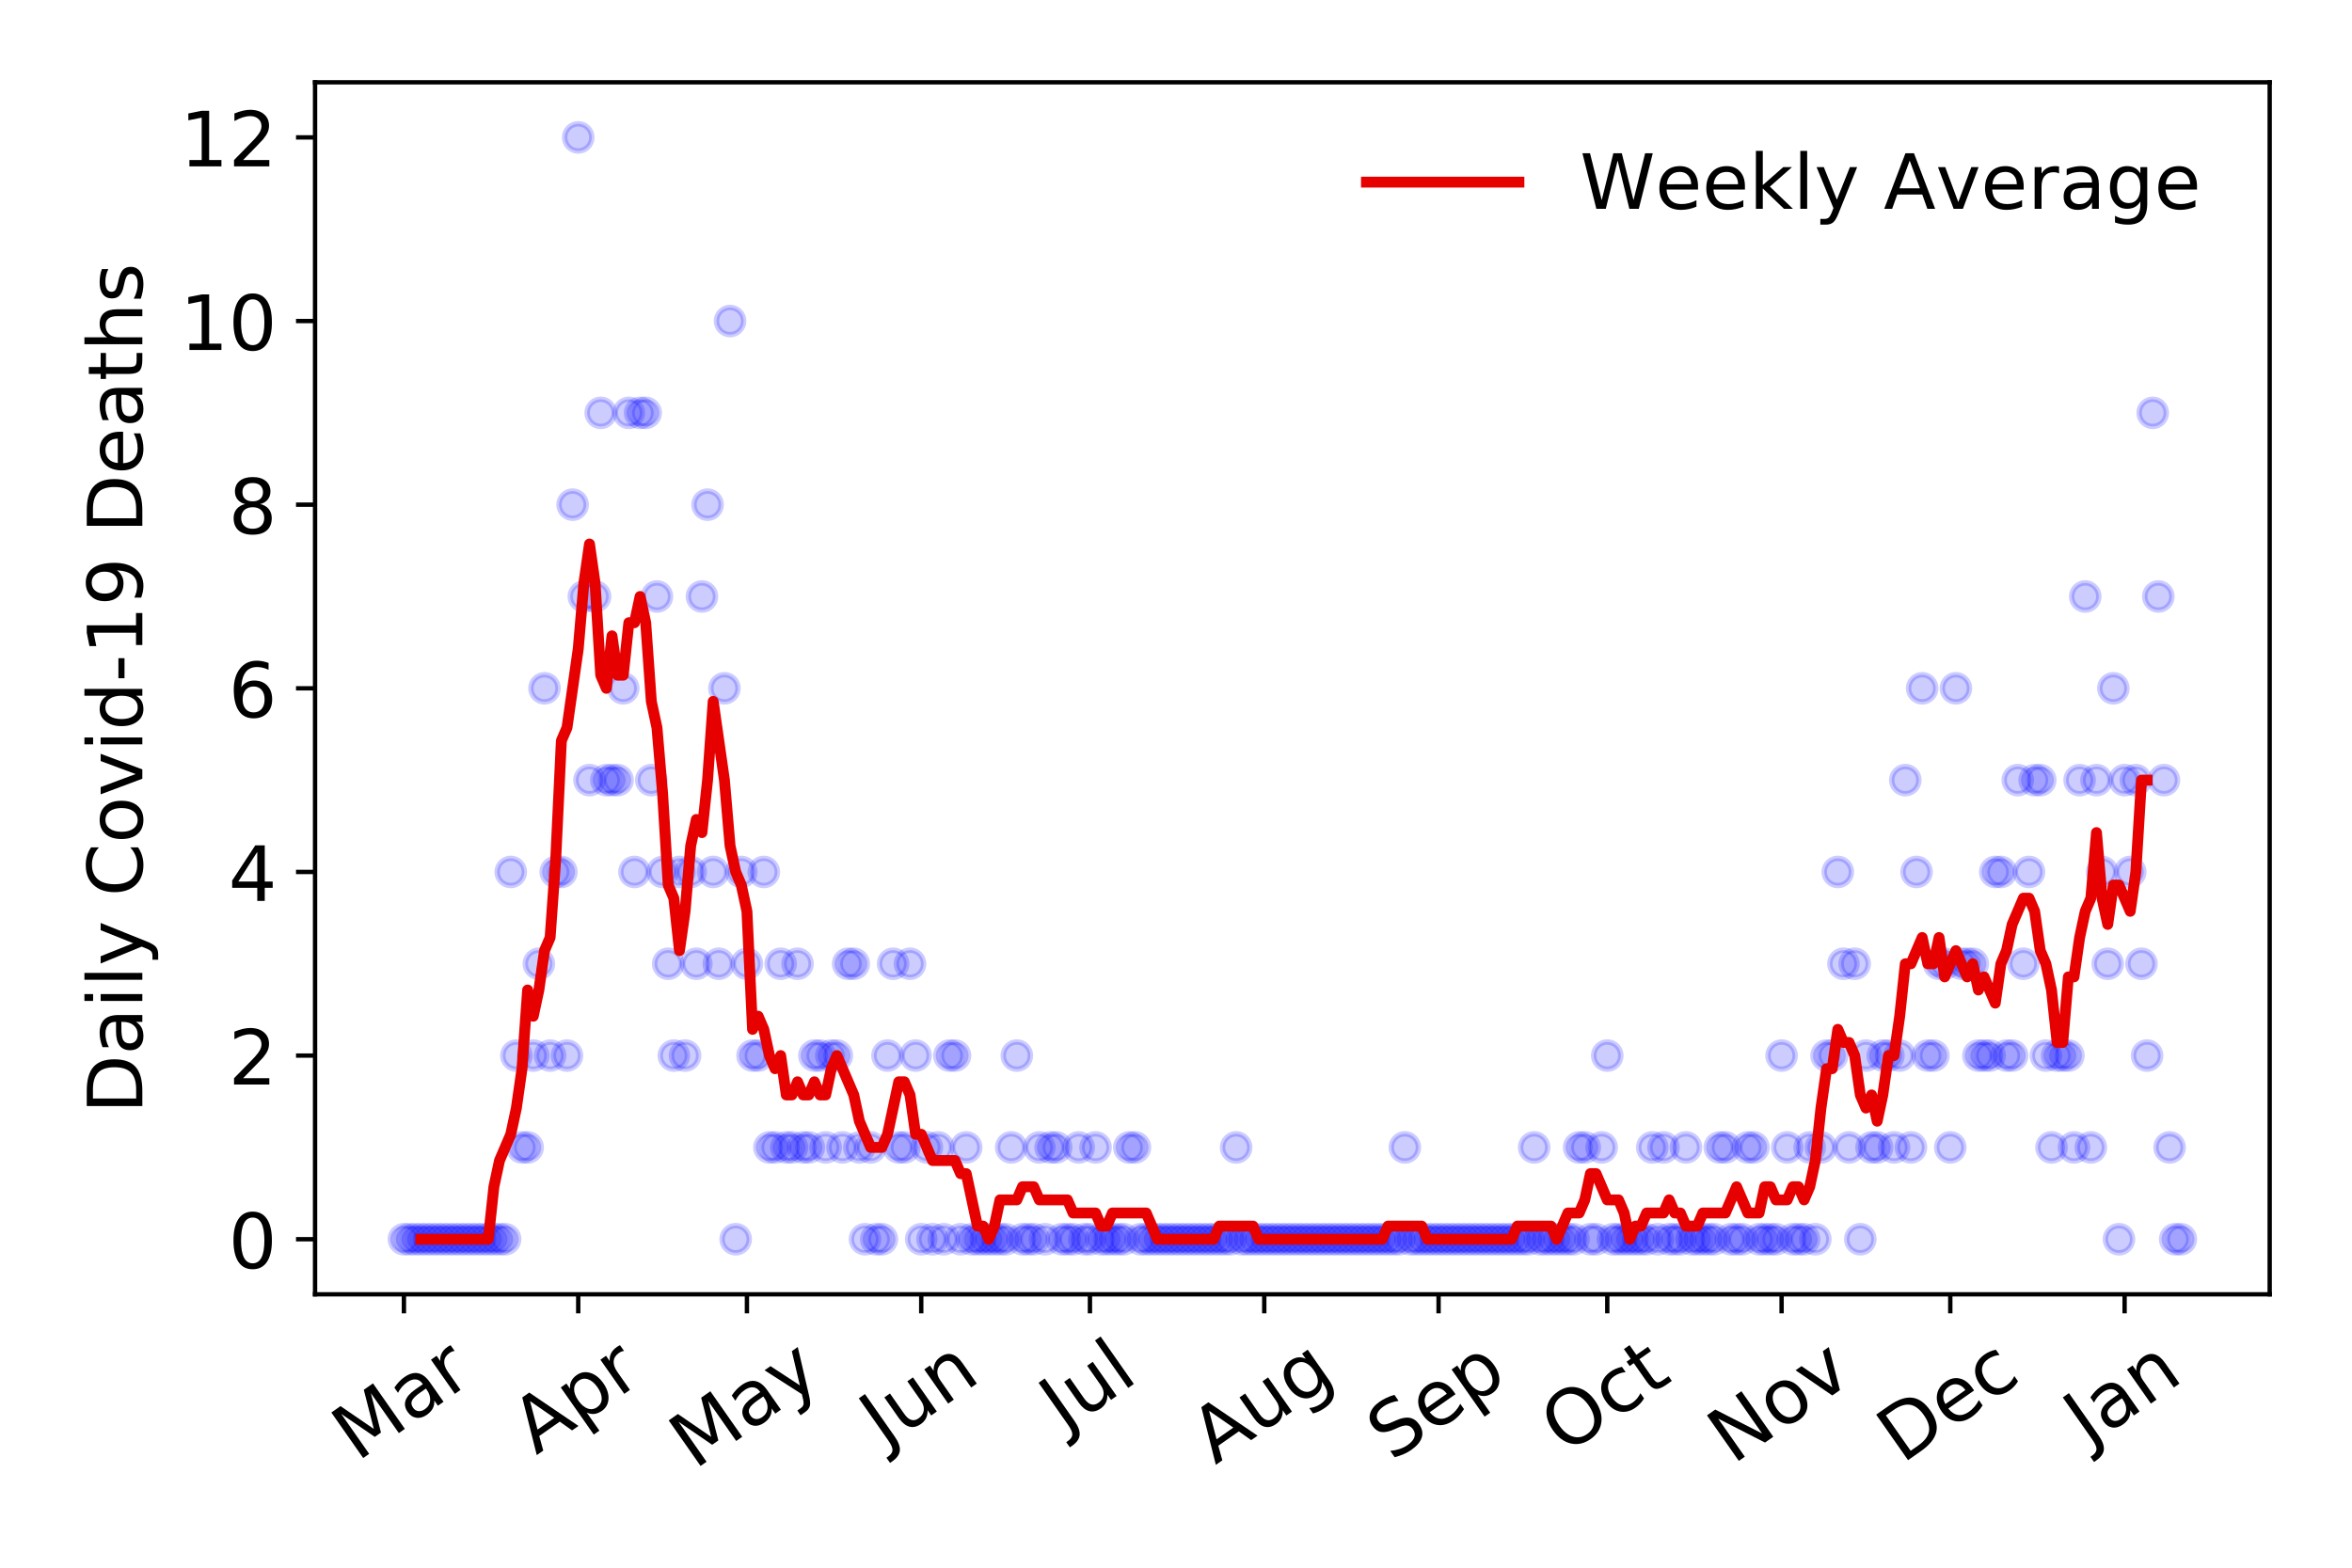 <?xml version="1.0" encoding="utf-8" standalone="no"?>
<!DOCTYPE svg PUBLIC "-//W3C//DTD SVG 1.1//EN"
  "http://www.w3.org/Graphics/SVG/1.1/DTD/svg11.dtd">
<!-- Created with matplotlib (https://matplotlib.org/) -->
<svg height="288pt" version="1.1" viewBox="0 0 432 288" width="432pt" xmlns="http://www.w3.org/2000/svg" xmlns:xlink="http://www.w3.org/1999/xlink">
 <defs>
  <style type="text/css">
*{stroke-linecap:butt;stroke-linejoin:round;}
  </style>
 </defs>
 <g id="figure_1">
  <g id="patch_1">
   <path d="M 0 288 
L 432 288 
L 432 0 
L 0 0 
z
" style="fill:#ffffff;"/>
  </g>
  <g id="axes_1">
   <g id="patch_2">
    <path d="M 57.87 237.778 
L 416.88 237.778 
L 416.88 15.12 
L 57.87 15.12 
z
" style="fill:#ffffff;"/>
   </g>
   <g id="matplotlib.axis_1">
    <g id="xtick_1">
     <g id="line2d_1">
      <defs>
       <path d="M 0 0 
L 0 3.5 
" id="mb1e4f053b7" style="stroke:#000000;stroke-width:0.8;"/>
      </defs>
      <g>
       <use style="stroke:#000000;stroke-width:0.8;" x="74.189" xlink:href="#mb1e4f053b7" y="237.778"/>
      </g>
     </g>
     <g id="text_1">
      <!-- Mar -->
      <defs>
       <path d="M 9.812 72.906 
L 24.516 72.906 
L 43.109 23.297 
L 61.812 72.906 
L 76.516 72.906 
L 76.516 0 
L 66.891 0 
L 66.891 64.016 
L 48.094 14.016 
L 38.188 14.016 
L 19.391 64.016 
L 19.391 0 
L 9.812 0 
z
" id="DejaVuSans-77"/>
       <path d="M 34.281 27.484 
Q 23.391 27.484 19.188 25 
Q 14.984 22.516 14.984 16.5 
Q 14.984 11.719 18.141 8.906 
Q 21.297 6.109 26.703 6.109 
Q 34.188 6.109 38.703 11.406 
Q 43.219 16.703 43.219 25.484 
L 43.219 27.484 
z
M 52.203 31.203 
L 52.203 0 
L 43.219 0 
L 43.219 8.297 
Q 40.141 3.328 35.547 0.953 
Q 30.953 -1.422 24.312 -1.422 
Q 15.922 -1.422 10.953 3.297 
Q 6 8.016 6 15.922 
Q 6 25.141 12.172 29.828 
Q 18.359 34.516 30.609 34.516 
L 43.219 34.516 
L 43.219 35.406 
Q 43.219 41.609 39.141 45 
Q 35.062 48.391 27.688 48.391 
Q 23 48.391 18.547 47.266 
Q 14.109 46.141 10.016 43.891 
L 10.016 52.203 
Q 14.938 54.109 19.578 55.047 
Q 24.219 56 28.609 56 
Q 40.484 56 46.344 49.844 
Q 52.203 43.703 52.203 31.203 
z
" id="DejaVuSans-97"/>
       <path d="M 41.109 46.297 
Q 39.594 47.172 37.812 47.578 
Q 36.031 48 33.891 48 
Q 26.266 48 22.188 43.047 
Q 18.109 38.094 18.109 28.812 
L 18.109 0 
L 9.078 0 
L 9.078 54.688 
L 18.109 54.688 
L 18.109 46.188 
Q 20.953 51.172 25.484 53.578 
Q 30.031 56 36.531 56 
Q 37.453 56 38.578 55.875 
Q 39.703 55.766 41.062 55.516 
z
" id="DejaVuSans-114"/>
      </defs>
      <g transform="translate(65.586 268.643)rotate(-35)scale(0.14 -0.14)">
       <use xlink:href="#DejaVuSans-77"/>
       <use x="86.279" xlink:href="#DejaVuSans-97"/>
       <use x="147.559" xlink:href="#DejaVuSans-114"/>
      </g>
     </g>
    </g>
    <g id="xtick_2">
     <g id="line2d_2">
      <g>
       <use style="stroke:#000000;stroke-width:0.8;" x="106.206" xlink:href="#mb1e4f053b7" y="237.778"/>
      </g>
     </g>
     <g id="text_2">
      <!-- Apr -->
      <defs>
       <path d="M 34.188 63.188 
L 20.797 26.906 
L 47.609 26.906 
z
M 28.609 72.906 
L 39.797 72.906 
L 67.578 0 
L 57.328 0 
L 50.688 18.703 
L 17.828 18.703 
L 11.188 0 
L 0.781 0 
z
" id="DejaVuSans-65"/>
       <path d="M 18.109 8.203 
L 18.109 -20.797 
L 9.078 -20.797 
L 9.078 54.688 
L 18.109 54.688 
L 18.109 46.391 
Q 20.953 51.266 25.266 53.625 
Q 29.594 56 35.594 56 
Q 45.562 56 51.781 48.094 
Q 58.016 40.188 58.016 27.297 
Q 58.016 14.406 51.781 6.484 
Q 45.562 -1.422 35.594 -1.422 
Q 29.594 -1.422 25.266 0.953 
Q 20.953 3.328 18.109 8.203 
z
M 48.688 27.297 
Q 48.688 37.203 44.609 42.844 
Q 40.531 48.484 33.406 48.484 
Q 26.266 48.484 22.188 42.844 
Q 18.109 37.203 18.109 27.297 
Q 18.109 17.391 22.188 11.75 
Q 26.266 6.109 33.406 6.109 
Q 40.531 6.109 44.609 11.75 
Q 48.688 17.391 48.688 27.297 
z
" id="DejaVuSans-112"/>
      </defs>
      <g transform="translate(98.502 267.384)rotate(-35)scale(0.14 -0.14)">
       <use xlink:href="#DejaVuSans-65"/>
       <use x="68.408" xlink:href="#DejaVuSans-112"/>
       <use x="131.885" xlink:href="#DejaVuSans-114"/>
      </g>
     </g>
    </g>
    <g id="xtick_3">
     <g id="line2d_3">
      <g>
       <use style="stroke:#000000;stroke-width:0.8;" x="137.191" xlink:href="#mb1e4f053b7" y="237.778"/>
      </g>
     </g>
     <g id="text_3">
      <!-- May -->
      <defs>
       <path d="M 32.172 -5.078 
Q 28.375 -14.844 24.75 -17.812 
Q 21.141 -20.797 15.094 -20.797 
L 7.906 -20.797 
L 7.906 -13.281 
L 13.188 -13.281 
Q 16.891 -13.281 18.938 -11.516 
Q 21 -9.766 23.484 -3.219 
L 25.094 0.875 
L 2.984 54.688 
L 12.5 54.688 
L 29.594 11.922 
L 46.688 54.688 
L 56.203 54.688 
z
" id="DejaVuSans-121"/>
      </defs>
      <g transform="translate(127.552 270.094)rotate(-35)scale(0.14 -0.14)">
       <use xlink:href="#DejaVuSans-77"/>
       <use x="86.279" xlink:href="#DejaVuSans-97"/>
       <use x="147.559" xlink:href="#DejaVuSans-121"/>
      </g>
     </g>
    </g>
    <g id="xtick_4">
     <g id="line2d_4">
      <g>
       <use style="stroke:#000000;stroke-width:0.8;" x="169.209" xlink:href="#mb1e4f053b7" y="237.778"/>
      </g>
     </g>
     <g id="text_4">
      <!-- Jun -->
      <defs>
       <path d="M 9.812 72.906 
L 19.672 72.906 
L 19.672 5.078 
Q 19.672 -8.109 14.672 -14.062 
Q 9.672 -20.016 -1.422 -20.016 
L -5.172 -20.016 
L -5.172 -11.719 
L -2.094 -11.719 
Q 4.438 -11.719 7.125 -8.047 
Q 9.812 -4.391 9.812 5.078 
z
" id="DejaVuSans-74"/>
       <path d="M 8.5 21.578 
L 8.5 54.688 
L 17.484 54.688 
L 17.484 21.922 
Q 17.484 14.156 20.5 10.266 
Q 23.531 6.391 29.594 6.391 
Q 36.859 6.391 41.078 11.031 
Q 45.312 15.672 45.312 23.688 
L 45.312 54.688 
L 54.297 54.688 
L 54.297 0 
L 45.312 0 
L 45.312 8.406 
Q 42.047 3.422 37.719 1 
Q 33.406 -1.422 27.688 -1.422 
Q 18.266 -1.422 13.375 4.438 
Q 8.5 10.297 8.5 21.578 
z
M 31.109 56 
z
" id="DejaVuSans-117"/>
       <path d="M 54.891 33.016 
L 54.891 0 
L 45.906 0 
L 45.906 32.719 
Q 45.906 40.484 42.875 44.328 
Q 39.844 48.188 33.797 48.188 
Q 26.516 48.188 22.312 43.547 
Q 18.109 38.922 18.109 30.906 
L 18.109 0 
L 9.078 0 
L 9.078 54.688 
L 18.109 54.688 
L 18.109 46.188 
Q 21.344 51.125 25.703 53.562 
Q 30.078 56 35.797 56 
Q 45.219 56 50.047 50.172 
Q 54.891 44.344 54.891 33.016 
z
" id="DejaVuSans-110"/>
      </defs>
      <g transform="translate(162.465 266.039)rotate(-35)scale(0.14 -0.14)">
       <use xlink:href="#DejaVuSans-74"/>
       <use x="29.492" xlink:href="#DejaVuSans-117"/>
       <use x="92.871" xlink:href="#DejaVuSans-110"/>
      </g>
     </g>
    </g>
    <g id="xtick_5">
     <g id="line2d_5">
      <g>
       <use style="stroke:#000000;stroke-width:0.8;" x="200.193" xlink:href="#mb1e4f053b7" y="237.778"/>
      </g>
     </g>
     <g id="text_5">
      <!-- Jul -->
      <defs>
       <path d="M 9.422 75.984 
L 18.406 75.984 
L 18.406 0 
L 9.422 0 
z
" id="DejaVuSans-108"/>
      </defs>
      <g transform="translate(195.491 263.181)rotate(-35)scale(0.14 -0.14)">
       <use xlink:href="#DejaVuSans-74"/>
       <use x="29.492" xlink:href="#DejaVuSans-117"/>
       <use x="92.871" xlink:href="#DejaVuSans-108"/>
      </g>
     </g>
    </g>
    <g id="xtick_6">
     <g id="line2d_6">
      <g>
       <use style="stroke:#000000;stroke-width:0.8;" x="232.211" xlink:href="#mb1e4f053b7" y="237.778"/>
      </g>
     </g>
     <g id="text_6">
      <!-- Aug -->
      <defs>
       <path d="M 45.406 27.984 
Q 45.406 37.75 41.375 43.109 
Q 37.359 48.484 30.078 48.484 
Q 22.859 48.484 18.828 43.109 
Q 14.797 37.75 14.797 27.984 
Q 14.797 18.266 18.828 12.891 
Q 22.859 7.516 30.078 7.516 
Q 37.359 7.516 41.375 12.891 
Q 45.406 18.266 45.406 27.984 
z
M 54.391 6.781 
Q 54.391 -7.172 48.188 -13.984 
Q 42 -20.797 29.203 -20.797 
Q 24.469 -20.797 20.266 -20.094 
Q 16.062 -19.391 12.109 -17.922 
L 12.109 -9.188 
Q 16.062 -11.328 19.922 -12.344 
Q 23.781 -13.375 27.781 -13.375 
Q 36.625 -13.375 41.016 -8.766 
Q 45.406 -4.156 45.406 5.172 
L 45.406 9.625 
Q 42.625 4.781 38.281 2.391 
Q 33.938 0 27.875 0 
Q 17.828 0 11.672 7.656 
Q 5.516 15.328 5.516 27.984 
Q 5.516 40.672 11.672 48.328 
Q 17.828 56 27.875 56 
Q 33.938 56 38.281 53.609 
Q 42.625 51.219 45.406 46.391 
L 45.406 54.688 
L 54.391 54.688 
z
" id="DejaVuSans-103"/>
      </defs>
      <g transform="translate(223.23 269.172)rotate(-35)scale(0.14 -0.14)">
       <use xlink:href="#DejaVuSans-65"/>
       <use x="68.408" xlink:href="#DejaVuSans-117"/>
       <use x="131.787" xlink:href="#DejaVuSans-103"/>
      </g>
     </g>
    </g>
    <g id="xtick_7">
     <g id="line2d_7">
      <g>
       <use style="stroke:#000000;stroke-width:0.8;" x="264.228" xlink:href="#mb1e4f053b7" y="237.778"/>
      </g>
     </g>
     <g id="text_7">
      <!-- Sep -->
      <defs>
       <path d="M 53.516 70.516 
L 53.516 60.891 
Q 47.906 63.578 42.922 64.891 
Q 37.938 66.219 33.297 66.219 
Q 25.25 66.219 20.875 63.094 
Q 16.5 59.969 16.5 54.203 
Q 16.5 49.359 19.406 46.891 
Q 22.312 44.438 30.422 42.922 
L 36.375 41.703 
Q 47.406 39.594 52.656 34.297 
Q 57.906 29 57.906 20.125 
Q 57.906 9.516 50.797 4.047 
Q 43.703 -1.422 29.984 -1.422 
Q 24.812 -1.422 18.969 -0.25 
Q 13.141 0.922 6.891 3.219 
L 6.891 13.375 
Q 12.891 10.016 18.656 8.297 
Q 24.422 6.594 29.984 6.594 
Q 38.422 6.594 43.016 9.906 
Q 47.609 13.234 47.609 19.391 
Q 47.609 24.75 44.312 27.781 
Q 41.016 30.812 33.5 32.328 
L 27.484 33.5 
Q 16.453 35.688 11.516 40.375 
Q 6.594 45.062 6.594 53.422 
Q 6.594 63.094 13.406 68.656 
Q 20.219 74.219 32.172 74.219 
Q 37.312 74.219 42.625 73.281 
Q 47.953 72.359 53.516 70.516 
z
" id="DejaVuSans-83"/>
       <path d="M 56.203 29.594 
L 56.203 25.203 
L 14.891 25.203 
Q 15.484 15.922 20.484 11.062 
Q 25.484 6.203 34.422 6.203 
Q 39.594 6.203 44.453 7.469 
Q 49.312 8.734 54.109 11.281 
L 54.109 2.781 
Q 49.266 0.734 44.188 -0.344 
Q 39.109 -1.422 33.891 -1.422 
Q 20.797 -1.422 13.156 6.188 
Q 5.516 13.812 5.516 26.812 
Q 5.516 40.234 12.766 48.109 
Q 20.016 56 32.328 56 
Q 43.359 56 49.781 48.891 
Q 56.203 41.797 56.203 29.594 
z
M 47.219 32.234 
Q 47.125 39.594 43.094 43.984 
Q 39.062 48.391 32.422 48.391 
Q 24.906 48.391 20.391 44.141 
Q 15.875 39.891 15.188 32.172 
z
" id="DejaVuSans-101"/>
      </defs>
      <g transform="translate(255.636 268.629)rotate(-35)scale(0.14 -0.14)">
       <use xlink:href="#DejaVuSans-83"/>
       <use x="63.477" xlink:href="#DejaVuSans-101"/>
       <use x="125" xlink:href="#DejaVuSans-112"/>
      </g>
     </g>
    </g>
    <g id="xtick_8">
     <g id="line2d_8">
      <g>
       <use style="stroke:#000000;stroke-width:0.8;" x="295.213" xlink:href="#mb1e4f053b7" y="237.778"/>
      </g>
     </g>
     <g id="text_8">
      <!-- Oct -->
      <defs>
       <path d="M 39.406 66.219 
Q 28.656 66.219 22.328 58.203 
Q 16.016 50.203 16.016 36.375 
Q 16.016 22.609 22.328 14.594 
Q 28.656 6.594 39.406 6.594 
Q 50.141 6.594 56.422 14.594 
Q 62.703 22.609 62.703 36.375 
Q 62.703 50.203 56.422 58.203 
Q 50.141 66.219 39.406 66.219 
z
M 39.406 74.219 
Q 54.734 74.219 63.906 63.938 
Q 73.094 53.656 73.094 36.375 
Q 73.094 19.141 63.906 8.859 
Q 54.734 -1.422 39.406 -1.422 
Q 24.031 -1.422 14.812 8.828 
Q 5.609 19.094 5.609 36.375 
Q 5.609 53.656 14.812 63.938 
Q 24.031 74.219 39.406 74.219 
z
" id="DejaVuSans-79"/>
       <path d="M 48.781 52.594 
L 48.781 44.188 
Q 44.969 46.297 41.141 47.344 
Q 37.312 48.391 33.406 48.391 
Q 24.656 48.391 19.812 42.844 
Q 14.984 37.312 14.984 27.297 
Q 14.984 17.281 19.812 11.734 
Q 24.656 6.203 33.406 6.203 
Q 37.312 6.203 41.141 7.25 
Q 44.969 8.297 48.781 10.406 
L 48.781 2.094 
Q 45.016 0.344 40.984 -0.531 
Q 36.969 -1.422 32.422 -1.422 
Q 20.062 -1.422 12.781 6.344 
Q 5.516 14.109 5.516 27.297 
Q 5.516 40.672 12.859 48.328 
Q 20.219 56 33.016 56 
Q 37.156 56 41.109 55.141 
Q 45.062 54.297 48.781 52.594 
z
" id="DejaVuSans-99"/>
       <path d="M 18.312 70.219 
L 18.312 54.688 
L 36.812 54.688 
L 36.812 47.703 
L 18.312 47.703 
L 18.312 18.016 
Q 18.312 11.328 20.141 9.422 
Q 21.969 7.516 27.594 7.516 
L 36.812 7.516 
L 36.812 0 
L 27.594 0 
Q 17.188 0 13.234 3.875 
Q 9.281 7.766 9.281 18.016 
L 9.281 47.703 
L 2.688 47.703 
L 2.688 54.688 
L 9.281 54.688 
L 9.281 70.219 
z
" id="DejaVuSans-116"/>
      </defs>
      <g transform="translate(287.514 267.377)rotate(-35)scale(0.14 -0.14)">
       <use xlink:href="#DejaVuSans-79"/>
       <use x="78.711" xlink:href="#DejaVuSans-99"/>
       <use x="133.691" xlink:href="#DejaVuSans-116"/>
      </g>
     </g>
    </g>
    <g id="xtick_9">
     <g id="line2d_9">
      <g>
       <use style="stroke:#000000;stroke-width:0.8;" x="327.231" xlink:href="#mb1e4f053b7" y="237.778"/>
      </g>
     </g>
     <g id="text_9">
      <!-- Nov -->
      <defs>
       <path d="M 9.812 72.906 
L 23.094 72.906 
L 55.422 11.922 
L 55.422 72.906 
L 64.984 72.906 
L 64.984 0 
L 51.703 0 
L 19.391 60.984 
L 19.391 0 
L 9.812 0 
z
" id="DejaVuSans-78"/>
       <path d="M 30.609 48.391 
Q 23.391 48.391 19.188 42.75 
Q 14.984 37.109 14.984 27.297 
Q 14.984 17.484 19.156 11.844 
Q 23.344 6.203 30.609 6.203 
Q 37.797 6.203 41.984 11.859 
Q 46.188 17.531 46.188 27.297 
Q 46.188 37.016 41.984 42.703 
Q 37.797 48.391 30.609 48.391 
z
M 30.609 56 
Q 42.328 56 49.016 48.375 
Q 55.719 40.766 55.719 27.297 
Q 55.719 13.875 49.016 6.219 
Q 42.328 -1.422 30.609 -1.422 
Q 18.844 -1.422 12.172 6.219 
Q 5.516 13.875 5.516 27.297 
Q 5.516 40.766 12.172 48.375 
Q 18.844 56 30.609 56 
z
" id="DejaVuSans-111"/>
       <path d="M 2.984 54.688 
L 12.5 54.688 
L 29.594 8.797 
L 46.688 54.688 
L 56.203 54.688 
L 35.688 0 
L 23.484 0 
z
" id="DejaVuSans-118"/>
      </defs>
      <g transform="translate(318.254 269.166)rotate(-35)scale(0.14 -0.14)">
       <use xlink:href="#DejaVuSans-78"/>
       <use x="74.805" xlink:href="#DejaVuSans-111"/>
       <use x="135.986" xlink:href="#DejaVuSans-118"/>
      </g>
     </g>
    </g>
    <g id="xtick_10">
     <g id="line2d_10">
      <g>
       <use style="stroke:#000000;stroke-width:0.8;" x="358.216" xlink:href="#mb1e4f053b7" y="237.778"/>
      </g>
     </g>
     <g id="text_10">
      <!-- Dec -->
      <defs>
       <path d="M 19.672 64.797 
L 19.672 8.109 
L 31.594 8.109 
Q 46.688 8.109 53.688 14.938 
Q 60.688 21.781 60.688 36.531 
Q 60.688 51.172 53.688 57.984 
Q 46.688 64.797 31.594 64.797 
z
M 9.812 72.906 
L 30.078 72.906 
Q 51.266 72.906 61.172 64.094 
Q 71.094 55.281 71.094 36.531 
Q 71.094 17.672 61.125 8.828 
Q 51.172 0 30.078 0 
L 9.812 0 
z
" id="DejaVuSans-68"/>
      </defs>
      <g transform="translate(349.335 269.032)rotate(-35)scale(0.14 -0.14)">
       <use xlink:href="#DejaVuSans-68"/>
       <use x="77.002" xlink:href="#DejaVuSans-101"/>
       <use x="138.525" xlink:href="#DejaVuSans-99"/>
      </g>
     </g>
    </g>
    <g id="xtick_11">
     <g id="line2d_11">
      <g>
       <use style="stroke:#000000;stroke-width:0.8;" x="390.233" xlink:href="#mb1e4f053b7" y="237.778"/>
      </g>
     </g>
     <g id="text_11">
      <!-- Jan -->
      <g transform="translate(383.609 265.871)rotate(-35)scale(0.14 -0.14)">
       <use xlink:href="#DejaVuSans-74"/>
       <use x="29.492" xlink:href="#DejaVuSans-97"/>
       <use x="90.771" xlink:href="#DejaVuSans-110"/>
      </g>
     </g>
    </g>
   </g>
   <g id="matplotlib.axis_2">
    <g id="ytick_1">
     <g id="line2d_12">
      <defs>
       <path d="M 0 0 
L -3.5 0 
" id="mad61a27456" style="stroke:#000000;stroke-width:0.8;"/>
      </defs>
      <g>
       <use style="stroke:#000000;stroke-width:0.8;" x="57.87" xlink:href="#mad61a27456" y="227.657"/>
      </g>
     </g>
     <g id="text_12">
      <!-- 0 -->
      <defs>
       <path d="M 31.781 66.406 
Q 24.172 66.406 20.328 58.906 
Q 16.5 51.422 16.5 36.375 
Q 16.5 21.391 20.328 13.891 
Q 24.172 6.391 31.781 6.391 
Q 39.453 6.391 43.281 13.891 
Q 47.125 21.391 47.125 36.375 
Q 47.125 51.422 43.281 58.906 
Q 39.453 66.406 31.781 66.406 
z
M 31.781 74.219 
Q 44.047 74.219 50.516 64.516 
Q 56.984 54.828 56.984 36.375 
Q 56.984 17.969 50.516 8.266 
Q 44.047 -1.422 31.781 -1.422 
Q 19.531 -1.422 13.062 8.266 
Q 6.594 17.969 6.594 36.375 
Q 6.594 54.828 13.062 64.516 
Q 19.531 74.219 31.781 74.219 
z
" id="DejaVuSans-48"/>
      </defs>
      <g transform="translate(41.962 232.976)scale(0.14 -0.14)">
       <use xlink:href="#DejaVuSans-48"/>
      </g>
     </g>
    </g>
    <g id="ytick_2">
     <g id="line2d_13">
      <g>
       <use style="stroke:#000000;stroke-width:0.8;" x="57.87" xlink:href="#mad61a27456" y="193.921"/>
      </g>
     </g>
     <g id="text_13">
      <!-- 2 -->
      <defs>
       <path d="M 19.188 8.297 
L 53.609 8.297 
L 53.609 0 
L 7.328 0 
L 7.328 8.297 
Q 12.938 14.109 22.625 23.891 
Q 32.328 33.688 34.812 36.531 
Q 39.547 41.844 41.422 45.531 
Q 43.312 49.219 43.312 52.781 
Q 43.312 58.594 39.234 62.25 
Q 35.156 65.922 28.609 65.922 
Q 23.969 65.922 18.812 64.312 
Q 13.672 62.703 7.812 59.422 
L 7.812 69.391 
Q 13.766 71.781 18.938 73 
Q 24.125 74.219 28.422 74.219 
Q 39.75 74.219 46.484 68.547 
Q 53.219 62.891 53.219 53.422 
Q 53.219 48.922 51.531 44.891 
Q 49.859 40.875 45.406 35.406 
Q 44.188 33.984 37.641 27.219 
Q 31.109 20.453 19.188 8.297 
z
" id="DejaVuSans-50"/>
      </defs>
      <g transform="translate(41.962 199.24)scale(0.14 -0.14)">
       <use xlink:href="#DejaVuSans-50"/>
      </g>
     </g>
    </g>
    <g id="ytick_3">
     <g id="line2d_14">
      <g>
       <use style="stroke:#000000;stroke-width:0.8;" x="57.87" xlink:href="#mad61a27456" y="160.185"/>
      </g>
     </g>
     <g id="text_14">
      <!-- 4 -->
      <defs>
       <path d="M 37.797 64.312 
L 12.891 25.391 
L 37.797 25.391 
z
M 35.203 72.906 
L 47.609 72.906 
L 47.609 25.391 
L 58.016 25.391 
L 58.016 17.188 
L 47.609 17.188 
L 47.609 0 
L 37.797 0 
L 37.797 17.188 
L 4.891 17.188 
L 4.891 26.703 
z
" id="DejaVuSans-52"/>
      </defs>
      <g transform="translate(41.962 165.504)scale(0.14 -0.14)">
       <use xlink:href="#DejaVuSans-52"/>
      </g>
     </g>
    </g>
    <g id="ytick_4">
     <g id="line2d_15">
      <g>
       <use style="stroke:#000000;stroke-width:0.8;" x="57.87" xlink:href="#mad61a27456" y="126.449"/>
      </g>
     </g>
     <g id="text_15">
      <!-- 6 -->
      <defs>
       <path d="M 33.016 40.375 
Q 26.375 40.375 22.484 35.828 
Q 18.609 31.297 18.609 23.391 
Q 18.609 15.531 22.484 10.953 
Q 26.375 6.391 33.016 6.391 
Q 39.656 6.391 43.531 10.953 
Q 47.406 15.531 47.406 23.391 
Q 47.406 31.297 43.531 35.828 
Q 39.656 40.375 33.016 40.375 
z
M 52.594 71.297 
L 52.594 62.312 
Q 48.875 64.062 45.094 64.984 
Q 41.312 65.922 37.594 65.922 
Q 27.828 65.922 22.672 59.328 
Q 17.531 52.734 16.797 39.406 
Q 19.672 43.656 24.016 45.922 
Q 28.375 48.188 33.594 48.188 
Q 44.578 48.188 50.953 41.516 
Q 57.328 34.859 57.328 23.391 
Q 57.328 12.156 50.688 5.359 
Q 44.047 -1.422 33.016 -1.422 
Q 20.359 -1.422 13.672 8.266 
Q 6.984 17.969 6.984 36.375 
Q 6.984 53.656 15.188 63.938 
Q 23.391 74.219 37.203 74.219 
Q 40.922 74.219 44.703 73.484 
Q 48.484 72.75 52.594 71.297 
z
" id="DejaVuSans-54"/>
      </defs>
      <g transform="translate(41.962 131.768)scale(0.14 -0.14)">
       <use xlink:href="#DejaVuSans-54"/>
      </g>
     </g>
    </g>
    <g id="ytick_5">
     <g id="line2d_16">
      <g>
       <use style="stroke:#000000;stroke-width:0.8;" x="57.87" xlink:href="#mad61a27456" y="92.713"/>
      </g>
     </g>
     <g id="text_16">
      <!-- 8 -->
      <defs>
       <path d="M 31.781 34.625 
Q 24.75 34.625 20.719 30.859 
Q 16.703 27.094 16.703 20.516 
Q 16.703 13.922 20.719 10.156 
Q 24.75 6.391 31.781 6.391 
Q 38.812 6.391 42.859 10.172 
Q 46.922 13.969 46.922 20.516 
Q 46.922 27.094 42.891 30.859 
Q 38.875 34.625 31.781 34.625 
z
M 21.922 38.812 
Q 15.578 40.375 12.031 44.719 
Q 8.5 49.078 8.5 55.328 
Q 8.5 64.062 14.719 69.141 
Q 20.953 74.219 31.781 74.219 
Q 42.672 74.219 48.875 69.141 
Q 55.078 64.062 55.078 55.328 
Q 55.078 49.078 51.531 44.719 
Q 48 40.375 41.703 38.812 
Q 48.828 37.156 52.797 32.312 
Q 56.781 27.484 56.781 20.516 
Q 56.781 9.906 50.312 4.234 
Q 43.844 -1.422 31.781 -1.422 
Q 19.734 -1.422 13.25 4.234 
Q 6.781 9.906 6.781 20.516 
Q 6.781 27.484 10.781 32.312 
Q 14.797 37.156 21.922 38.812 
z
M 18.312 54.391 
Q 18.312 48.734 21.844 45.562 
Q 25.391 42.391 31.781 42.391 
Q 38.141 42.391 41.719 45.562 
Q 45.312 48.734 45.312 54.391 
Q 45.312 60.062 41.719 63.234 
Q 38.141 66.406 31.781 66.406 
Q 25.391 66.406 21.844 63.234 
Q 18.312 60.062 18.312 54.391 
z
" id="DejaVuSans-56"/>
      </defs>
      <g transform="translate(41.962 98.032)scale(0.14 -0.14)">
       <use xlink:href="#DejaVuSans-56"/>
      </g>
     </g>
    </g>
    <g id="ytick_6">
     <g id="line2d_17">
      <g>
       <use style="stroke:#000000;stroke-width:0.8;" x="57.87" xlink:href="#mad61a27456" y="58.977"/>
      </g>
     </g>
     <g id="text_17">
      <!-- 10 -->
      <defs>
       <path d="M 12.406 8.297 
L 28.516 8.297 
L 28.516 63.922 
L 10.984 60.406 
L 10.984 69.391 
L 28.422 72.906 
L 38.281 72.906 
L 38.281 8.297 
L 54.391 8.297 
L 54.391 0 
L 12.406 0 
z
" id="DejaVuSans-49"/>
      </defs>
      <g transform="translate(33.055 64.296)scale(0.14 -0.14)">
       <use xlink:href="#DejaVuSans-49"/>
       <use x="63.623" xlink:href="#DejaVuSans-48"/>
      </g>
     </g>
    </g>
    <g id="ytick_7">
     <g id="line2d_18">
      <g>
       <use style="stroke:#000000;stroke-width:0.8;" x="57.87" xlink:href="#mad61a27456" y="25.241"/>
      </g>
     </g>
     <g id="text_18">
      <!-- 12 -->
      <g transform="translate(33.055 30.56)scale(0.14 -0.14)">
       <use xlink:href="#DejaVuSans-49"/>
       <use x="63.623" xlink:href="#DejaVuSans-50"/>
      </g>
     </g>
    </g>
    <g id="text_19">
     <!-- Daily Covid-19 Deaths -->
     <defs>
      <path d="M 9.422 54.688 
L 18.406 54.688 
L 18.406 0 
L 9.422 0 
z
M 9.422 75.984 
L 18.406 75.984 
L 18.406 64.594 
L 9.422 64.594 
z
" id="DejaVuSans-105"/>
      <path id="DejaVuSans-32"/>
      <path d="M 64.406 67.281 
L 64.406 56.891 
Q 59.422 61.531 53.781 63.812 
Q 48.141 66.109 41.797 66.109 
Q 29.297 66.109 22.656 58.469 
Q 16.016 50.828 16.016 36.375 
Q 16.016 21.969 22.656 14.328 
Q 29.297 6.688 41.797 6.688 
Q 48.141 6.688 53.781 8.984 
Q 59.422 11.281 64.406 15.922 
L 64.406 5.609 
Q 59.234 2.094 53.438 0.328 
Q 47.656 -1.422 41.219 -1.422 
Q 24.656 -1.422 15.125 8.703 
Q 5.609 18.844 5.609 36.375 
Q 5.609 53.953 15.125 64.078 
Q 24.656 74.219 41.219 74.219 
Q 47.75 74.219 53.531 72.484 
Q 59.328 70.75 64.406 67.281 
z
" id="DejaVuSans-67"/>
      <path d="M 45.406 46.391 
L 45.406 75.984 
L 54.391 75.984 
L 54.391 0 
L 45.406 0 
L 45.406 8.203 
Q 42.578 3.328 38.25 0.953 
Q 33.938 -1.422 27.875 -1.422 
Q 17.969 -1.422 11.734 6.484 
Q 5.516 14.406 5.516 27.297 
Q 5.516 40.188 11.734 48.094 
Q 17.969 56 27.875 56 
Q 33.938 56 38.25 53.625 
Q 42.578 51.266 45.406 46.391 
z
M 14.797 27.297 
Q 14.797 17.391 18.875 11.75 
Q 22.953 6.109 30.078 6.109 
Q 37.203 6.109 41.297 11.75 
Q 45.406 17.391 45.406 27.297 
Q 45.406 37.203 41.297 42.844 
Q 37.203 48.484 30.078 48.484 
Q 22.953 48.484 18.875 42.844 
Q 14.797 37.203 14.797 27.297 
z
" id="DejaVuSans-100"/>
      <path d="M 4.891 31.391 
L 31.203 31.391 
L 31.203 23.391 
L 4.891 23.391 
z
" id="DejaVuSans-45"/>
      <path d="M 10.984 1.516 
L 10.984 10.5 
Q 14.703 8.734 18.5 7.812 
Q 22.312 6.891 25.984 6.891 
Q 35.75 6.891 40.891 13.453 
Q 46.047 20.016 46.781 33.406 
Q 43.953 29.203 39.594 26.953 
Q 35.25 24.703 29.984 24.703 
Q 19.047 24.703 12.672 31.312 
Q 6.297 37.938 6.297 49.422 
Q 6.297 60.641 12.938 67.422 
Q 19.578 74.219 30.609 74.219 
Q 43.266 74.219 49.922 64.516 
Q 56.594 54.828 56.594 36.375 
Q 56.594 19.141 48.406 8.859 
Q 40.234 -1.422 26.422 -1.422 
Q 22.703 -1.422 18.891 -0.688 
Q 15.094 0.047 10.984 1.516 
z
M 30.609 32.422 
Q 37.25 32.422 41.125 36.953 
Q 45.016 41.5 45.016 49.422 
Q 45.016 57.281 41.125 61.844 
Q 37.25 66.406 30.609 66.406 
Q 23.969 66.406 20.094 61.844 
Q 16.219 57.281 16.219 49.422 
Q 16.219 41.5 20.094 36.953 
Q 23.969 32.422 30.609 32.422 
z
" id="DejaVuSans-57"/>
      <path d="M 54.891 33.016 
L 54.891 0 
L 45.906 0 
L 45.906 32.719 
Q 45.906 40.484 42.875 44.328 
Q 39.844 48.188 33.797 48.188 
Q 26.516 48.188 22.312 43.547 
Q 18.109 38.922 18.109 30.906 
L 18.109 0 
L 9.078 0 
L 9.078 75.984 
L 18.109 75.984 
L 18.109 46.188 
Q 21.344 51.125 25.703 53.562 
Q 30.078 56 35.797 56 
Q 45.219 56 50.047 50.172 
Q 54.891 44.344 54.891 33.016 
z
" id="DejaVuSans-104"/>
      <path d="M 44.281 53.078 
L 44.281 44.578 
Q 40.484 46.531 36.375 47.5 
Q 32.281 48.484 27.875 48.484 
Q 21.188 48.484 17.844 46.438 
Q 14.5 44.391 14.5 40.281 
Q 14.5 37.156 16.891 35.375 
Q 19.281 33.594 26.516 31.984 
L 29.594 31.297 
Q 39.156 29.25 43.188 25.516 
Q 47.219 21.781 47.219 15.094 
Q 47.219 7.469 41.188 3.016 
Q 35.156 -1.422 24.609 -1.422 
Q 20.219 -1.422 15.453 -0.562 
Q 10.688 0.297 5.422 2 
L 5.422 11.281 
Q 10.406 8.688 15.234 7.391 
Q 20.062 6.109 24.812 6.109 
Q 31.156 6.109 34.562 8.281 
Q 37.984 10.453 37.984 14.406 
Q 37.984 18.062 35.516 20.016 
Q 33.062 21.969 24.703 23.781 
L 21.578 24.516 
Q 13.234 26.266 9.516 29.906 
Q 5.812 33.547 5.812 39.891 
Q 5.812 47.609 11.281 51.797 
Q 16.75 56 26.812 56 
Q 31.781 56 36.172 55.266 
Q 40.578 54.547 44.281 53.078 
z
" id="DejaVuSans-115"/>
     </defs>
     <g transform="translate(26.143 204.56)rotate(-90)scale(0.14 -0.14)">
      <use xlink:href="#DejaVuSans-68"/>
      <use x="77.002" xlink:href="#DejaVuSans-97"/>
      <use x="138.281" xlink:href="#DejaVuSans-105"/>
      <use x="166.064" xlink:href="#DejaVuSans-108"/>
      <use x="193.848" xlink:href="#DejaVuSans-121"/>
      <use x="253.027" xlink:href="#DejaVuSans-32"/>
      <use x="284.814" xlink:href="#DejaVuSans-67"/>
      <use x="354.639" xlink:href="#DejaVuSans-111"/>
      <use x="415.82" xlink:href="#DejaVuSans-118"/>
      <use x="475" xlink:href="#DejaVuSans-105"/>
      <use x="502.783" xlink:href="#DejaVuSans-100"/>
      <use x="566.26" xlink:href="#DejaVuSans-45"/>
      <use x="602.344" xlink:href="#DejaVuSans-49"/>
      <use x="665.967" xlink:href="#DejaVuSans-57"/>
      <use x="729.59" xlink:href="#DejaVuSans-32"/>
      <use x="761.377" xlink:href="#DejaVuSans-68"/>
      <use x="838.379" xlink:href="#DejaVuSans-101"/>
      <use x="899.902" xlink:href="#DejaVuSans-97"/>
      <use x="961.182" xlink:href="#DejaVuSans-116"/>
      <use x="1000.391" xlink:href="#DejaVuSans-104"/>
      <use x="1063.77" xlink:href="#DejaVuSans-115"/>
     </g>
    </g>
   </g>
   <g id="line2d_19">
    <defs>
     <path d="M 0 2.5 
C 0.663 2.5 1.299 2.237 1.768 1.768 
C 2.237 1.299 2.5 0.663 2.5 0 
C 2.5 -0.663 2.237 -1.299 1.768 -1.768 
C 1.299 -2.237 0.663 -2.5 0 -2.5 
C -0.663 -2.5 -1.299 -2.237 -1.768 -1.768 
C -2.237 -1.299 -2.5 -0.663 -2.5 0 
C -2.5 0.663 -2.237 1.299 -1.768 1.768 
C -1.299 2.237 -0.663 2.5 0 2.5 
z
" id="m8c12c4cf73" style="stroke:#0000ff;stroke-opacity:0.2;"/>
    </defs>
    <g clip-path="url(#p3cc820d724)">
     <use style="fill:#0000ff;fill-opacity:0.2;stroke:#0000ff;stroke-opacity:0.2;" x="74.189" xlink:href="#m8c12c4cf73" y="227.657"/>
     <use style="fill:#0000ff;fill-opacity:0.2;stroke:#0000ff;stroke-opacity:0.2;" x="75.221" xlink:href="#m8c12c4cf73" y="227.657"/>
     <use style="fill:#0000ff;fill-opacity:0.2;stroke:#0000ff;stroke-opacity:0.2;" x="76.254" xlink:href="#m8c12c4cf73" y="227.657"/>
     <use style="fill:#0000ff;fill-opacity:0.2;stroke:#0000ff;stroke-opacity:0.2;" x="77.287" xlink:href="#m8c12c4cf73" y="227.657"/>
     <use style="fill:#0000ff;fill-opacity:0.2;stroke:#0000ff;stroke-opacity:0.2;" x="78.32" xlink:href="#m8c12c4cf73" y="227.657"/>
     <use style="fill:#0000ff;fill-opacity:0.2;stroke:#0000ff;stroke-opacity:0.2;" x="79.353" xlink:href="#m8c12c4cf73" y="227.657"/>
     <use style="fill:#0000ff;fill-opacity:0.2;stroke:#0000ff;stroke-opacity:0.2;" x="80.386" xlink:href="#m8c12c4cf73" y="227.657"/>
     <use style="fill:#0000ff;fill-opacity:0.2;stroke:#0000ff;stroke-opacity:0.2;" x="81.418" xlink:href="#m8c12c4cf73" y="227.657"/>
     <use style="fill:#0000ff;fill-opacity:0.2;stroke:#0000ff;stroke-opacity:0.2;" x="82.451" xlink:href="#m8c12c4cf73" y="227.657"/>
     <use style="fill:#0000ff;fill-opacity:0.2;stroke:#0000ff;stroke-opacity:0.2;" x="83.484" xlink:href="#m8c12c4cf73" y="227.657"/>
     <use style="fill:#0000ff;fill-opacity:0.2;stroke:#0000ff;stroke-opacity:0.2;" x="84.517" xlink:href="#m8c12c4cf73" y="227.657"/>
     <use style="fill:#0000ff;fill-opacity:0.2;stroke:#0000ff;stroke-opacity:0.2;" x="85.55" xlink:href="#m8c12c4cf73" y="227.657"/>
     <use style="fill:#0000ff;fill-opacity:0.2;stroke:#0000ff;stroke-opacity:0.2;" x="86.583" xlink:href="#m8c12c4cf73" y="227.657"/>
     <use style="fill:#0000ff;fill-opacity:0.2;stroke:#0000ff;stroke-opacity:0.2;" x="87.615" xlink:href="#m8c12c4cf73" y="227.657"/>
     <use style="fill:#0000ff;fill-opacity:0.2;stroke:#0000ff;stroke-opacity:0.2;" x="88.648" xlink:href="#m8c12c4cf73" y="227.657"/>
     <use style="fill:#0000ff;fill-opacity:0.2;stroke:#0000ff;stroke-opacity:0.2;" x="89.681" xlink:href="#m8c12c4cf73" y="227.657"/>
     <use style="fill:#0000ff;fill-opacity:0.2;stroke:#0000ff;stroke-opacity:0.2;" x="90.714" xlink:href="#m8c12c4cf73" y="227.657"/>
     <use style="fill:#0000ff;fill-opacity:0.2;stroke:#0000ff;stroke-opacity:0.2;" x="91.747" xlink:href="#m8c12c4cf73" y="227.657"/>
     <use style="fill:#0000ff;fill-opacity:0.2;stroke:#0000ff;stroke-opacity:0.2;" x="92.779" xlink:href="#m8c12c4cf73" y="227.657"/>
     <use style="fill:#0000ff;fill-opacity:0.2;stroke:#0000ff;stroke-opacity:0.2;" x="93.812" xlink:href="#m8c12c4cf73" y="160.185"/>
     <use style="fill:#0000ff;fill-opacity:0.2;stroke:#0000ff;stroke-opacity:0.2;" x="94.845" xlink:href="#m8c12c4cf73" y="193.921"/>
     <use style="fill:#0000ff;fill-opacity:0.2;stroke:#0000ff;stroke-opacity:0.2;" x="95.878" xlink:href="#m8c12c4cf73" y="210.789"/>
     <use style="fill:#0000ff;fill-opacity:0.2;stroke:#0000ff;stroke-opacity:0.2;" x="96.911" xlink:href="#m8c12c4cf73" y="210.789"/>
     <use style="fill:#0000ff;fill-opacity:0.2;stroke:#0000ff;stroke-opacity:0.2;" x="97.944" xlink:href="#m8c12c4cf73" y="193.921"/>
     <use style="fill:#0000ff;fill-opacity:0.2;stroke:#0000ff;stroke-opacity:0.2;" x="98.976" xlink:href="#m8c12c4cf73" y="177.053"/>
     <use style="fill:#0000ff;fill-opacity:0.2;stroke:#0000ff;stroke-opacity:0.2;" x="100.009" xlink:href="#m8c12c4cf73" y="126.449"/>
     <use style="fill:#0000ff;fill-opacity:0.2;stroke:#0000ff;stroke-opacity:0.2;" x="101.042" xlink:href="#m8c12c4cf73" y="193.921"/>
     <use style="fill:#0000ff;fill-opacity:0.2;stroke:#0000ff;stroke-opacity:0.2;" x="102.075" xlink:href="#m8c12c4cf73" y="160.185"/>
     <use style="fill:#0000ff;fill-opacity:0.2;stroke:#0000ff;stroke-opacity:0.2;" x="103.108" xlink:href="#m8c12c4cf73" y="160.185"/>
     <use style="fill:#0000ff;fill-opacity:0.2;stroke:#0000ff;stroke-opacity:0.2;" x="104.141" xlink:href="#m8c12c4cf73" y="193.921"/>
     <use style="fill:#0000ff;fill-opacity:0.2;stroke:#0000ff;stroke-opacity:0.2;" x="105.173" xlink:href="#m8c12c4cf73" y="92.713"/>
     <use style="fill:#0000ff;fill-opacity:0.2;stroke:#0000ff;stroke-opacity:0.2;" x="106.206" xlink:href="#m8c12c4cf73" y="25.241"/>
     <use style="fill:#0000ff;fill-opacity:0.2;stroke:#0000ff;stroke-opacity:0.2;" x="107.239" xlink:href="#m8c12c4cf73" y="109.581"/>
     <use style="fill:#0000ff;fill-opacity:0.2;stroke:#0000ff;stroke-opacity:0.2;" x="108.272" xlink:href="#m8c12c4cf73" y="143.317"/>
     <use style="fill:#0000ff;fill-opacity:0.2;stroke:#0000ff;stroke-opacity:0.2;" x="109.305" xlink:href="#m8c12c4cf73" y="109.581"/>
     <use style="fill:#0000ff;fill-opacity:0.2;stroke:#0000ff;stroke-opacity:0.2;" x="110.338" xlink:href="#m8c12c4cf73" y="75.845"/>
     <use style="fill:#0000ff;fill-opacity:0.2;stroke:#0000ff;stroke-opacity:0.2;" x="111.37" xlink:href="#m8c12c4cf73" y="143.317"/>
     <use style="fill:#0000ff;fill-opacity:0.2;stroke:#0000ff;stroke-opacity:0.2;" x="112.403" xlink:href="#m8c12c4cf73" y="143.317"/>
     <use style="fill:#0000ff;fill-opacity:0.2;stroke:#0000ff;stroke-opacity:0.2;" x="113.436" xlink:href="#m8c12c4cf73" y="143.317"/>
     <use style="fill:#0000ff;fill-opacity:0.2;stroke:#0000ff;stroke-opacity:0.2;" x="114.469" xlink:href="#m8c12c4cf73" y="126.449"/>
     <use style="fill:#0000ff;fill-opacity:0.2;stroke:#0000ff;stroke-opacity:0.2;" x="115.502" xlink:href="#m8c12c4cf73" y="75.845"/>
     <use style="fill:#0000ff;fill-opacity:0.2;stroke:#0000ff;stroke-opacity:0.2;" x="116.534" xlink:href="#m8c12c4cf73" y="160.185"/>
     <use style="fill:#0000ff;fill-opacity:0.2;stroke:#0000ff;stroke-opacity:0.2;" x="117.567" xlink:href="#m8c12c4cf73" y="75.845"/>
     <use style="fill:#0000ff;fill-opacity:0.2;stroke:#0000ff;stroke-opacity:0.2;" x="118.6" xlink:href="#m8c12c4cf73" y="75.845"/>
     <use style="fill:#0000ff;fill-opacity:0.2;stroke:#0000ff;stroke-opacity:0.2;" x="119.633" xlink:href="#m8c12c4cf73" y="143.317"/>
     <use style="fill:#0000ff;fill-opacity:0.2;stroke:#0000ff;stroke-opacity:0.2;" x="120.666" xlink:href="#m8c12c4cf73" y="109.581"/>
     <use style="fill:#0000ff;fill-opacity:0.2;stroke:#0000ff;stroke-opacity:0.2;" x="121.699" xlink:href="#m8c12c4cf73" y="160.185"/>
     <use style="fill:#0000ff;fill-opacity:0.2;stroke:#0000ff;stroke-opacity:0.2;" x="122.731" xlink:href="#m8c12c4cf73" y="177.053"/>
     <use style="fill:#0000ff;fill-opacity:0.2;stroke:#0000ff;stroke-opacity:0.2;" x="123.764" xlink:href="#m8c12c4cf73" y="193.921"/>
     <use style="fill:#0000ff;fill-opacity:0.2;stroke:#0000ff;stroke-opacity:0.2;" x="124.797" xlink:href="#m8c12c4cf73" y="160.185"/>
     <use style="fill:#0000ff;fill-opacity:0.2;stroke:#0000ff;stroke-opacity:0.2;" x="125.83" xlink:href="#m8c12c4cf73" y="193.921"/>
     <use style="fill:#0000ff;fill-opacity:0.2;stroke:#0000ff;stroke-opacity:0.2;" x="126.863" xlink:href="#m8c12c4cf73" y="160.185"/>
     <use style="fill:#0000ff;fill-opacity:0.2;stroke:#0000ff;stroke-opacity:0.2;" x="127.896" xlink:href="#m8c12c4cf73" y="177.053"/>
     <use style="fill:#0000ff;fill-opacity:0.2;stroke:#0000ff;stroke-opacity:0.2;" x="128.928" xlink:href="#m8c12c4cf73" y="109.581"/>
     <use style="fill:#0000ff;fill-opacity:0.2;stroke:#0000ff;stroke-opacity:0.2;" x="129.961" xlink:href="#m8c12c4cf73" y="92.713"/>
     <use style="fill:#0000ff;fill-opacity:0.2;stroke:#0000ff;stroke-opacity:0.2;" x="130.994" xlink:href="#m8c12c4cf73" y="160.185"/>
     <use style="fill:#0000ff;fill-opacity:0.2;stroke:#0000ff;stroke-opacity:0.2;" x="132.027" xlink:href="#m8c12c4cf73" y="177.053"/>
     <use style="fill:#0000ff;fill-opacity:0.2;stroke:#0000ff;stroke-opacity:0.2;" x="133.06" xlink:href="#m8c12c4cf73" y="126.449"/>
     <use style="fill:#0000ff;fill-opacity:0.2;stroke:#0000ff;stroke-opacity:0.2;" x="134.092" xlink:href="#m8c12c4cf73" y="58.977"/>
     <use style="fill:#0000ff;fill-opacity:0.2;stroke:#0000ff;stroke-opacity:0.2;" x="135.125" xlink:href="#m8c12c4cf73" y="227.657"/>
     <use style="fill:#0000ff;fill-opacity:0.2;stroke:#0000ff;stroke-opacity:0.2;" x="136.158" xlink:href="#m8c12c4cf73" y="160.185"/>
     <use style="fill:#0000ff;fill-opacity:0.2;stroke:#0000ff;stroke-opacity:0.2;" x="137.191" xlink:href="#m8c12c4cf73" y="177.053"/>
     <use style="fill:#0000ff;fill-opacity:0.2;stroke:#0000ff;stroke-opacity:0.2;" x="138.224" xlink:href="#m8c12c4cf73" y="193.921"/>
     <use style="fill:#0000ff;fill-opacity:0.2;stroke:#0000ff;stroke-opacity:0.2;" x="139.257" xlink:href="#m8c12c4cf73" y="193.921"/>
     <use style="fill:#0000ff;fill-opacity:0.2;stroke:#0000ff;stroke-opacity:0.2;" x="140.289" xlink:href="#m8c12c4cf73" y="160.185"/>
     <use style="fill:#0000ff;fill-opacity:0.2;stroke:#0000ff;stroke-opacity:0.2;" x="141.322" xlink:href="#m8c12c4cf73" y="210.789"/>
     <use style="fill:#0000ff;fill-opacity:0.2;stroke:#0000ff;stroke-opacity:0.2;" x="142.355" xlink:href="#m8c12c4cf73" y="210.789"/>
     <use style="fill:#0000ff;fill-opacity:0.2;stroke:#0000ff;stroke-opacity:0.2;" x="143.388" xlink:href="#m8c12c4cf73" y="177.053"/>
     <use style="fill:#0000ff;fill-opacity:0.2;stroke:#0000ff;stroke-opacity:0.2;" x="144.421" xlink:href="#m8c12c4cf73" y="210.789"/>
     <use style="fill:#0000ff;fill-opacity:0.2;stroke:#0000ff;stroke-opacity:0.2;" x="145.454" xlink:href="#m8c12c4cf73" y="210.789"/>
     <use style="fill:#0000ff;fill-opacity:0.2;stroke:#0000ff;stroke-opacity:0.2;" x="146.486" xlink:href="#m8c12c4cf73" y="177.053"/>
     <use style="fill:#0000ff;fill-opacity:0.2;stroke:#0000ff;stroke-opacity:0.2;" x="147.519" xlink:href="#m8c12c4cf73" y="210.789"/>
     <use style="fill:#0000ff;fill-opacity:0.2;stroke:#0000ff;stroke-opacity:0.2;" x="148.552" xlink:href="#m8c12c4cf73" y="210.789"/>
     <use style="fill:#0000ff;fill-opacity:0.2;stroke:#0000ff;stroke-opacity:0.2;" x="149.585" xlink:href="#m8c12c4cf73" y="193.921"/>
     <use style="fill:#0000ff;fill-opacity:0.2;stroke:#0000ff;stroke-opacity:0.2;" x="150.618" xlink:href="#m8c12c4cf73" y="193.921"/>
     <use style="fill:#0000ff;fill-opacity:0.2;stroke:#0000ff;stroke-opacity:0.2;" x="151.651" xlink:href="#m8c12c4cf73" y="210.789"/>
     <use style="fill:#0000ff;fill-opacity:0.2;stroke:#0000ff;stroke-opacity:0.2;" x="152.683" xlink:href="#m8c12c4cf73" y="193.921"/>
     <use style="fill:#0000ff;fill-opacity:0.2;stroke:#0000ff;stroke-opacity:0.2;" x="153.716" xlink:href="#m8c12c4cf73" y="193.921"/>
     <use style="fill:#0000ff;fill-opacity:0.2;stroke:#0000ff;stroke-opacity:0.2;" x="154.749" xlink:href="#m8c12c4cf73" y="210.789"/>
     <use style="fill:#0000ff;fill-opacity:0.2;stroke:#0000ff;stroke-opacity:0.2;" x="155.782" xlink:href="#m8c12c4cf73" y="177.053"/>
     <use style="fill:#0000ff;fill-opacity:0.2;stroke:#0000ff;stroke-opacity:0.2;" x="156.815" xlink:href="#m8c12c4cf73" y="177.053"/>
     <use style="fill:#0000ff;fill-opacity:0.2;stroke:#0000ff;stroke-opacity:0.2;" x="157.847" xlink:href="#m8c12c4cf73" y="210.789"/>
     <use style="fill:#0000ff;fill-opacity:0.2;stroke:#0000ff;stroke-opacity:0.2;" x="158.88" xlink:href="#m8c12c4cf73" y="227.657"/>
     <use style="fill:#0000ff;fill-opacity:0.2;stroke:#0000ff;stroke-opacity:0.2;" x="159.913" xlink:href="#m8c12c4cf73" y="210.789"/>
     <use style="fill:#0000ff;fill-opacity:0.2;stroke:#0000ff;stroke-opacity:0.2;" x="160.946" xlink:href="#m8c12c4cf73" y="227.657"/>
     <use style="fill:#0000ff;fill-opacity:0.2;stroke:#0000ff;stroke-opacity:0.2;" x="161.979" xlink:href="#m8c12c4cf73" y="227.657"/>
     <use style="fill:#0000ff;fill-opacity:0.2;stroke:#0000ff;stroke-opacity:0.2;" x="163.012" xlink:href="#m8c12c4cf73" y="193.921"/>
     <use style="fill:#0000ff;fill-opacity:0.2;stroke:#0000ff;stroke-opacity:0.2;" x="164.044" xlink:href="#m8c12c4cf73" y="177.053"/>
     <use style="fill:#0000ff;fill-opacity:0.2;stroke:#0000ff;stroke-opacity:0.2;" x="165.077" xlink:href="#m8c12c4cf73" y="210.789"/>
     <use style="fill:#0000ff;fill-opacity:0.2;stroke:#0000ff;stroke-opacity:0.2;" x="166.11" xlink:href="#m8c12c4cf73" y="210.789"/>
     <use style="fill:#0000ff;fill-opacity:0.2;stroke:#0000ff;stroke-opacity:0.2;" x="167.143" xlink:href="#m8c12c4cf73" y="177.053"/>
     <use style="fill:#0000ff;fill-opacity:0.2;stroke:#0000ff;stroke-opacity:0.2;" x="168.176" xlink:href="#m8c12c4cf73" y="193.921"/>
     <use style="fill:#0000ff;fill-opacity:0.2;stroke:#0000ff;stroke-opacity:0.2;" x="169.209" xlink:href="#m8c12c4cf73" y="227.657"/>
     <use style="fill:#0000ff;fill-opacity:0.2;stroke:#0000ff;stroke-opacity:0.2;" x="170.241" xlink:href="#m8c12c4cf73" y="210.789"/>
     <use style="fill:#0000ff;fill-opacity:0.2;stroke:#0000ff;stroke-opacity:0.2;" x="171.274" xlink:href="#m8c12c4cf73" y="227.657"/>
     <use style="fill:#0000ff;fill-opacity:0.2;stroke:#0000ff;stroke-opacity:0.2;" x="172.307" xlink:href="#m8c12c4cf73" y="210.789"/>
     <use style="fill:#0000ff;fill-opacity:0.2;stroke:#0000ff;stroke-opacity:0.2;" x="173.34" xlink:href="#m8c12c4cf73" y="227.657"/>
     <use style="fill:#0000ff;fill-opacity:0.2;stroke:#0000ff;stroke-opacity:0.2;" x="174.373" xlink:href="#m8c12c4cf73" y="193.921"/>
     <use style="fill:#0000ff;fill-opacity:0.2;stroke:#0000ff;stroke-opacity:0.2;" x="175.405" xlink:href="#m8c12c4cf73" y="193.921"/>
     <use style="fill:#0000ff;fill-opacity:0.2;stroke:#0000ff;stroke-opacity:0.2;" x="176.438" xlink:href="#m8c12c4cf73" y="227.657"/>
     <use style="fill:#0000ff;fill-opacity:0.2;stroke:#0000ff;stroke-opacity:0.2;" x="177.471" xlink:href="#m8c12c4cf73" y="210.789"/>
     <use style="fill:#0000ff;fill-opacity:0.2;stroke:#0000ff;stroke-opacity:0.2;" x="178.504" xlink:href="#m8c12c4cf73" y="227.657"/>
     <use style="fill:#0000ff;fill-opacity:0.2;stroke:#0000ff;stroke-opacity:0.2;" x="179.537" xlink:href="#m8c12c4cf73" y="227.657"/>
     <use style="fill:#0000ff;fill-opacity:0.2;stroke:#0000ff;stroke-opacity:0.2;" x="180.57" xlink:href="#m8c12c4cf73" y="227.657"/>
     <use style="fill:#0000ff;fill-opacity:0.2;stroke:#0000ff;stroke-opacity:0.2;" x="181.602" xlink:href="#m8c12c4cf73" y="227.657"/>
     <use style="fill:#0000ff;fill-opacity:0.2;stroke:#0000ff;stroke-opacity:0.2;" x="182.635" xlink:href="#m8c12c4cf73" y="227.657"/>
     <use style="fill:#0000ff;fill-opacity:0.2;stroke:#0000ff;stroke-opacity:0.2;" x="183.668" xlink:href="#m8c12c4cf73" y="227.657"/>
     <use style="fill:#0000ff;fill-opacity:0.2;stroke:#0000ff;stroke-opacity:0.2;" x="184.701" xlink:href="#m8c12c4cf73" y="227.657"/>
     <use style="fill:#0000ff;fill-opacity:0.2;stroke:#0000ff;stroke-opacity:0.2;" x="185.734" xlink:href="#m8c12c4cf73" y="210.789"/>
     <use style="fill:#0000ff;fill-opacity:0.2;stroke:#0000ff;stroke-opacity:0.2;" x="186.767" xlink:href="#m8c12c4cf73" y="193.921"/>
     <use style="fill:#0000ff;fill-opacity:0.2;stroke:#0000ff;stroke-opacity:0.2;" x="187.799" xlink:href="#m8c12c4cf73" y="227.657"/>
     <use style="fill:#0000ff;fill-opacity:0.2;stroke:#0000ff;stroke-opacity:0.2;" x="188.832" xlink:href="#m8c12c4cf73" y="227.657"/>
     <use style="fill:#0000ff;fill-opacity:0.2;stroke:#0000ff;stroke-opacity:0.2;" x="189.865" xlink:href="#m8c12c4cf73" y="227.657"/>
     <use style="fill:#0000ff;fill-opacity:0.2;stroke:#0000ff;stroke-opacity:0.2;" x="190.898" xlink:href="#m8c12c4cf73" y="210.789"/>
     <use style="fill:#0000ff;fill-opacity:0.2;stroke:#0000ff;stroke-opacity:0.2;" x="191.931" xlink:href="#m8c12c4cf73" y="227.657"/>
     <use style="fill:#0000ff;fill-opacity:0.2;stroke:#0000ff;stroke-opacity:0.2;" x="192.964" xlink:href="#m8c12c4cf73" y="210.789"/>
     <use style="fill:#0000ff;fill-opacity:0.2;stroke:#0000ff;stroke-opacity:0.2;" x="193.996" xlink:href="#m8c12c4cf73" y="210.789"/>
     <use style="fill:#0000ff;fill-opacity:0.2;stroke:#0000ff;stroke-opacity:0.2;" x="195.029" xlink:href="#m8c12c4cf73" y="227.657"/>
     <use style="fill:#0000ff;fill-opacity:0.2;stroke:#0000ff;stroke-opacity:0.2;" x="196.062" xlink:href="#m8c12c4cf73" y="227.657"/>
     <use style="fill:#0000ff;fill-opacity:0.2;stroke:#0000ff;stroke-opacity:0.2;" x="197.095" xlink:href="#m8c12c4cf73" y="227.657"/>
     <use style="fill:#0000ff;fill-opacity:0.2;stroke:#0000ff;stroke-opacity:0.2;" x="198.128" xlink:href="#m8c12c4cf73" y="210.789"/>
     <use style="fill:#0000ff;fill-opacity:0.2;stroke:#0000ff;stroke-opacity:0.2;" x="199.16" xlink:href="#m8c12c4cf73" y="227.657"/>
     <use style="fill:#0000ff;fill-opacity:0.2;stroke:#0000ff;stroke-opacity:0.2;" x="200.193" xlink:href="#m8c12c4cf73" y="227.657"/>
     <use style="fill:#0000ff;fill-opacity:0.2;stroke:#0000ff;stroke-opacity:0.2;" x="201.226" xlink:href="#m8c12c4cf73" y="210.789"/>
     <use style="fill:#0000ff;fill-opacity:0.2;stroke:#0000ff;stroke-opacity:0.2;" x="202.259" xlink:href="#m8c12c4cf73" y="227.657"/>
     <use style="fill:#0000ff;fill-opacity:0.2;stroke:#0000ff;stroke-opacity:0.2;" x="203.292" xlink:href="#m8c12c4cf73" y="227.657"/>
     <use style="fill:#0000ff;fill-opacity:0.2;stroke:#0000ff;stroke-opacity:0.2;" x="204.325" xlink:href="#m8c12c4cf73" y="227.657"/>
     <use style="fill:#0000ff;fill-opacity:0.2;stroke:#0000ff;stroke-opacity:0.2;" x="205.357" xlink:href="#m8c12c4cf73" y="227.657"/>
     <use style="fill:#0000ff;fill-opacity:0.2;stroke:#0000ff;stroke-opacity:0.2;" x="206.39" xlink:href="#m8c12c4cf73" y="227.657"/>
     <use style="fill:#0000ff;fill-opacity:0.2;stroke:#0000ff;stroke-opacity:0.2;" x="207.423" xlink:href="#m8c12c4cf73" y="210.789"/>
     <use style="fill:#0000ff;fill-opacity:0.2;stroke:#0000ff;stroke-opacity:0.2;" x="208.456" xlink:href="#m8c12c4cf73" y="210.789"/>
     <use style="fill:#0000ff;fill-opacity:0.2;stroke:#0000ff;stroke-opacity:0.2;" x="209.489" xlink:href="#m8c12c4cf73" y="227.657"/>
     <use style="fill:#0000ff;fill-opacity:0.2;stroke:#0000ff;stroke-opacity:0.2;" x="210.522" xlink:href="#m8c12c4cf73" y="227.657"/>
     <use style="fill:#0000ff;fill-opacity:0.2;stroke:#0000ff;stroke-opacity:0.2;" x="211.554" xlink:href="#m8c12c4cf73" y="227.657"/>
     <use style="fill:#0000ff;fill-opacity:0.2;stroke:#0000ff;stroke-opacity:0.2;" x="212.587" xlink:href="#m8c12c4cf73" y="227.657"/>
     <use style="fill:#0000ff;fill-opacity:0.2;stroke:#0000ff;stroke-opacity:0.2;" x="213.62" xlink:href="#m8c12c4cf73" y="227.657"/>
     <use style="fill:#0000ff;fill-opacity:0.2;stroke:#0000ff;stroke-opacity:0.2;" x="214.653" xlink:href="#m8c12c4cf73" y="227.657"/>
     <use style="fill:#0000ff;fill-opacity:0.2;stroke:#0000ff;stroke-opacity:0.2;" x="215.686" xlink:href="#m8c12c4cf73" y="227.657"/>
     <use style="fill:#0000ff;fill-opacity:0.2;stroke:#0000ff;stroke-opacity:0.2;" x="216.718" xlink:href="#m8c12c4cf73" y="227.657"/>
     <use style="fill:#0000ff;fill-opacity:0.2;stroke:#0000ff;stroke-opacity:0.2;" x="217.751" xlink:href="#m8c12c4cf73" y="227.657"/>
     <use style="fill:#0000ff;fill-opacity:0.2;stroke:#0000ff;stroke-opacity:0.2;" x="218.784" xlink:href="#m8c12c4cf73" y="227.657"/>
     <use style="fill:#0000ff;fill-opacity:0.2;stroke:#0000ff;stroke-opacity:0.2;" x="219.817" xlink:href="#m8c12c4cf73" y="227.657"/>
     <use style="fill:#0000ff;fill-opacity:0.2;stroke:#0000ff;stroke-opacity:0.2;" x="220.85" xlink:href="#m8c12c4cf73" y="227.657"/>
     <use style="fill:#0000ff;fill-opacity:0.2;stroke:#0000ff;stroke-opacity:0.2;" x="221.883" xlink:href="#m8c12c4cf73" y="227.657"/>
     <use style="fill:#0000ff;fill-opacity:0.2;stroke:#0000ff;stroke-opacity:0.2;" x="222.915" xlink:href="#m8c12c4cf73" y="227.657"/>
     <use style="fill:#0000ff;fill-opacity:0.2;stroke:#0000ff;stroke-opacity:0.2;" x="223.948" xlink:href="#m8c12c4cf73" y="227.657"/>
     <use style="fill:#0000ff;fill-opacity:0.2;stroke:#0000ff;stroke-opacity:0.2;" x="224.981" xlink:href="#m8c12c4cf73" y="227.657"/>
     <use style="fill:#0000ff;fill-opacity:0.2;stroke:#0000ff;stroke-opacity:0.2;" x="226.014" xlink:href="#m8c12c4cf73" y="227.657"/>
     <use style="fill:#0000ff;fill-opacity:0.2;stroke:#0000ff;stroke-opacity:0.2;" x="227.047" xlink:href="#m8c12c4cf73" y="210.789"/>
     <use style="fill:#0000ff;fill-opacity:0.2;stroke:#0000ff;stroke-opacity:0.2;" x="228.08" xlink:href="#m8c12c4cf73" y="227.657"/>
     <use style="fill:#0000ff;fill-opacity:0.2;stroke:#0000ff;stroke-opacity:0.2;" x="229.112" xlink:href="#m8c12c4cf73" y="227.657"/>
     <use style="fill:#0000ff;fill-opacity:0.2;stroke:#0000ff;stroke-opacity:0.2;" x="230.145" xlink:href="#m8c12c4cf73" y="227.657"/>
     <use style="fill:#0000ff;fill-opacity:0.2;stroke:#0000ff;stroke-opacity:0.2;" x="231.178" xlink:href="#m8c12c4cf73" y="227.657"/>
     <use style="fill:#0000ff;fill-opacity:0.2;stroke:#0000ff;stroke-opacity:0.2;" x="232.211" xlink:href="#m8c12c4cf73" y="227.657"/>
     <use style="fill:#0000ff;fill-opacity:0.2;stroke:#0000ff;stroke-opacity:0.2;" x="233.244" xlink:href="#m8c12c4cf73" y="227.657"/>
     <use style="fill:#0000ff;fill-opacity:0.2;stroke:#0000ff;stroke-opacity:0.2;" x="234.277" xlink:href="#m8c12c4cf73" y="227.657"/>
     <use style="fill:#0000ff;fill-opacity:0.2;stroke:#0000ff;stroke-opacity:0.2;" x="235.309" xlink:href="#m8c12c4cf73" y="227.657"/>
     <use style="fill:#0000ff;fill-opacity:0.2;stroke:#0000ff;stroke-opacity:0.2;" x="236.342" xlink:href="#m8c12c4cf73" y="227.657"/>
     <use style="fill:#0000ff;fill-opacity:0.2;stroke:#0000ff;stroke-opacity:0.2;" x="237.375" xlink:href="#m8c12c4cf73" y="227.657"/>
     <use style="fill:#0000ff;fill-opacity:0.2;stroke:#0000ff;stroke-opacity:0.2;" x="238.408" xlink:href="#m8c12c4cf73" y="227.657"/>
     <use style="fill:#0000ff;fill-opacity:0.2;stroke:#0000ff;stroke-opacity:0.2;" x="239.441" xlink:href="#m8c12c4cf73" y="227.657"/>
     <use style="fill:#0000ff;fill-opacity:0.2;stroke:#0000ff;stroke-opacity:0.2;" x="240.473" xlink:href="#m8c12c4cf73" y="227.657"/>
     <use style="fill:#0000ff;fill-opacity:0.2;stroke:#0000ff;stroke-opacity:0.2;" x="241.506" xlink:href="#m8c12c4cf73" y="227.657"/>
     <use style="fill:#0000ff;fill-opacity:0.2;stroke:#0000ff;stroke-opacity:0.2;" x="242.539" xlink:href="#m8c12c4cf73" y="227.657"/>
     <use style="fill:#0000ff;fill-opacity:0.2;stroke:#0000ff;stroke-opacity:0.2;" x="243.572" xlink:href="#m8c12c4cf73" y="227.657"/>
     <use style="fill:#0000ff;fill-opacity:0.2;stroke:#0000ff;stroke-opacity:0.2;" x="244.605" xlink:href="#m8c12c4cf73" y="227.657"/>
     <use style="fill:#0000ff;fill-opacity:0.2;stroke:#0000ff;stroke-opacity:0.2;" x="245.638" xlink:href="#m8c12c4cf73" y="227.657"/>
     <use style="fill:#0000ff;fill-opacity:0.2;stroke:#0000ff;stroke-opacity:0.2;" x="246.67" xlink:href="#m8c12c4cf73" y="227.657"/>
     <use style="fill:#0000ff;fill-opacity:0.2;stroke:#0000ff;stroke-opacity:0.2;" x="247.703" xlink:href="#m8c12c4cf73" y="227.657"/>
     <use style="fill:#0000ff;fill-opacity:0.2;stroke:#0000ff;stroke-opacity:0.2;" x="248.736" xlink:href="#m8c12c4cf73" y="227.657"/>
     <use style="fill:#0000ff;fill-opacity:0.2;stroke:#0000ff;stroke-opacity:0.2;" x="249.769" xlink:href="#m8c12c4cf73" y="227.657"/>
     <use style="fill:#0000ff;fill-opacity:0.2;stroke:#0000ff;stroke-opacity:0.2;" x="250.802" xlink:href="#m8c12c4cf73" y="227.657"/>
     <use style="fill:#0000ff;fill-opacity:0.2;stroke:#0000ff;stroke-opacity:0.2;" x="251.835" xlink:href="#m8c12c4cf73" y="227.657"/>
     <use style="fill:#0000ff;fill-opacity:0.2;stroke:#0000ff;stroke-opacity:0.2;" x="252.867" xlink:href="#m8c12c4cf73" y="227.657"/>
     <use style="fill:#0000ff;fill-opacity:0.2;stroke:#0000ff;stroke-opacity:0.2;" x="253.9" xlink:href="#m8c12c4cf73" y="227.657"/>
     <use style="fill:#0000ff;fill-opacity:0.2;stroke:#0000ff;stroke-opacity:0.2;" x="254.933" xlink:href="#m8c12c4cf73" y="227.657"/>
     <use style="fill:#0000ff;fill-opacity:0.2;stroke:#0000ff;stroke-opacity:0.2;" x="255.966" xlink:href="#m8c12c4cf73" y="227.657"/>
     <use style="fill:#0000ff;fill-opacity:0.2;stroke:#0000ff;stroke-opacity:0.2;" x="256.999" xlink:href="#m8c12c4cf73" y="227.657"/>
     <use style="fill:#0000ff;fill-opacity:0.2;stroke:#0000ff;stroke-opacity:0.2;" x="258.032" xlink:href="#m8c12c4cf73" y="210.789"/>
     <use style="fill:#0000ff;fill-opacity:0.2;stroke:#0000ff;stroke-opacity:0.2;" x="259.064" xlink:href="#m8c12c4cf73" y="227.657"/>
     <use style="fill:#0000ff;fill-opacity:0.2;stroke:#0000ff;stroke-opacity:0.2;" x="260.097" xlink:href="#m8c12c4cf73" y="227.657"/>
     <use style="fill:#0000ff;fill-opacity:0.2;stroke:#0000ff;stroke-opacity:0.2;" x="261.13" xlink:href="#m8c12c4cf73" y="227.657"/>
     <use style="fill:#0000ff;fill-opacity:0.2;stroke:#0000ff;stroke-opacity:0.2;" x="262.163" xlink:href="#m8c12c4cf73" y="227.657"/>
     <use style="fill:#0000ff;fill-opacity:0.2;stroke:#0000ff;stroke-opacity:0.2;" x="263.196" xlink:href="#m8c12c4cf73" y="227.657"/>
     <use style="fill:#0000ff;fill-opacity:0.2;stroke:#0000ff;stroke-opacity:0.2;" x="264.228" xlink:href="#m8c12c4cf73" y="227.657"/>
     <use style="fill:#0000ff;fill-opacity:0.2;stroke:#0000ff;stroke-opacity:0.2;" x="265.261" xlink:href="#m8c12c4cf73" y="227.657"/>
     <use style="fill:#0000ff;fill-opacity:0.2;stroke:#0000ff;stroke-opacity:0.2;" x="266.294" xlink:href="#m8c12c4cf73" y="227.657"/>
     <use style="fill:#0000ff;fill-opacity:0.2;stroke:#0000ff;stroke-opacity:0.2;" x="267.327" xlink:href="#m8c12c4cf73" y="227.657"/>
     <use style="fill:#0000ff;fill-opacity:0.2;stroke:#0000ff;stroke-opacity:0.2;" x="268.36" xlink:href="#m8c12c4cf73" y="227.657"/>
     <use style="fill:#0000ff;fill-opacity:0.2;stroke:#0000ff;stroke-opacity:0.2;" x="269.393" xlink:href="#m8c12c4cf73" y="227.657"/>
     <use style="fill:#0000ff;fill-opacity:0.2;stroke:#0000ff;stroke-opacity:0.2;" x="270.425" xlink:href="#m8c12c4cf73" y="227.657"/>
     <use style="fill:#0000ff;fill-opacity:0.2;stroke:#0000ff;stroke-opacity:0.2;" x="271.458" xlink:href="#m8c12c4cf73" y="227.657"/>
     <use style="fill:#0000ff;fill-opacity:0.2;stroke:#0000ff;stroke-opacity:0.2;" x="272.491" xlink:href="#m8c12c4cf73" y="227.657"/>
     <use style="fill:#0000ff;fill-opacity:0.2;stroke:#0000ff;stroke-opacity:0.2;" x="273.524" xlink:href="#m8c12c4cf73" y="227.657"/>
     <use style="fill:#0000ff;fill-opacity:0.2;stroke:#0000ff;stroke-opacity:0.2;" x="274.557" xlink:href="#m8c12c4cf73" y="227.657"/>
     <use style="fill:#0000ff;fill-opacity:0.2;stroke:#0000ff;stroke-opacity:0.2;" x="275.59" xlink:href="#m8c12c4cf73" y="227.657"/>
     <use style="fill:#0000ff;fill-opacity:0.2;stroke:#0000ff;stroke-opacity:0.2;" x="276.622" xlink:href="#m8c12c4cf73" y="227.657"/>
     <use style="fill:#0000ff;fill-opacity:0.2;stroke:#0000ff;stroke-opacity:0.2;" x="277.655" xlink:href="#m8c12c4cf73" y="227.657"/>
     <use style="fill:#0000ff;fill-opacity:0.2;stroke:#0000ff;stroke-opacity:0.2;" x="278.688" xlink:href="#m8c12c4cf73" y="227.657"/>
     <use style="fill:#0000ff;fill-opacity:0.2;stroke:#0000ff;stroke-opacity:0.2;" x="279.721" xlink:href="#m8c12c4cf73" y="227.657"/>
     <use style="fill:#0000ff;fill-opacity:0.2;stroke:#0000ff;stroke-opacity:0.2;" x="280.754" xlink:href="#m8c12c4cf73" y="227.657"/>
     <use style="fill:#0000ff;fill-opacity:0.2;stroke:#0000ff;stroke-opacity:0.2;" x="281.786" xlink:href="#m8c12c4cf73" y="210.789"/>
     <use style="fill:#0000ff;fill-opacity:0.2;stroke:#0000ff;stroke-opacity:0.2;" x="282.819" xlink:href="#m8c12c4cf73" y="227.657"/>
     <use style="fill:#0000ff;fill-opacity:0.2;stroke:#0000ff;stroke-opacity:0.2;" x="283.852" xlink:href="#m8c12c4cf73" y="227.657"/>
     <use style="fill:#0000ff;fill-opacity:0.2;stroke:#0000ff;stroke-opacity:0.2;" x="284.885" xlink:href="#m8c12c4cf73" y="227.657"/>
     <use style="fill:#0000ff;fill-opacity:0.2;stroke:#0000ff;stroke-opacity:0.2;" x="285.918" xlink:href="#m8c12c4cf73" y="227.657"/>
     <use style="fill:#0000ff;fill-opacity:0.2;stroke:#0000ff;stroke-opacity:0.2;" x="286.951" xlink:href="#m8c12c4cf73" y="227.657"/>
     <use style="fill:#0000ff;fill-opacity:0.2;stroke:#0000ff;stroke-opacity:0.2;" x="287.983" xlink:href="#m8c12c4cf73" y="227.657"/>
     <use style="fill:#0000ff;fill-opacity:0.2;stroke:#0000ff;stroke-opacity:0.2;" x="289.016" xlink:href="#m8c12c4cf73" y="227.657"/>
     <use style="fill:#0000ff;fill-opacity:0.2;stroke:#0000ff;stroke-opacity:0.2;" x="290.049" xlink:href="#m8c12c4cf73" y="210.789"/>
     <use style="fill:#0000ff;fill-opacity:0.2;stroke:#0000ff;stroke-opacity:0.2;" x="291.082" xlink:href="#m8c12c4cf73" y="210.789"/>
     <use style="fill:#0000ff;fill-opacity:0.2;stroke:#0000ff;stroke-opacity:0.2;" x="292.115" xlink:href="#m8c12c4cf73" y="227.657"/>
     <use style="fill:#0000ff;fill-opacity:0.2;stroke:#0000ff;stroke-opacity:0.2;" x="293.148" xlink:href="#m8c12c4cf73" y="227.657"/>
     <use style="fill:#0000ff;fill-opacity:0.2;stroke:#0000ff;stroke-opacity:0.2;" x="294.18" xlink:href="#m8c12c4cf73" y="210.789"/>
     <use style="fill:#0000ff;fill-opacity:0.2;stroke:#0000ff;stroke-opacity:0.2;" x="295.213" xlink:href="#m8c12c4cf73" y="193.921"/>
     <use style="fill:#0000ff;fill-opacity:0.2;stroke:#0000ff;stroke-opacity:0.2;" x="296.246" xlink:href="#m8c12c4cf73" y="227.657"/>
     <use style="fill:#0000ff;fill-opacity:0.2;stroke:#0000ff;stroke-opacity:0.2;" x="297.279" xlink:href="#m8c12c4cf73" y="227.657"/>
     <use style="fill:#0000ff;fill-opacity:0.2;stroke:#0000ff;stroke-opacity:0.2;" x="298.312" xlink:href="#m8c12c4cf73" y="227.657"/>
     <use style="fill:#0000ff;fill-opacity:0.2;stroke:#0000ff;stroke-opacity:0.2;" x="299.345" xlink:href="#m8c12c4cf73" y="227.657"/>
     <use style="fill:#0000ff;fill-opacity:0.2;stroke:#0000ff;stroke-opacity:0.2;" x="300.377" xlink:href="#m8c12c4cf73" y="227.657"/>
     <use style="fill:#0000ff;fill-opacity:0.2;stroke:#0000ff;stroke-opacity:0.2;" x="301.41" xlink:href="#m8c12c4cf73" y="227.657"/>
     <use style="fill:#0000ff;fill-opacity:0.2;stroke:#0000ff;stroke-opacity:0.2;" x="302.443" xlink:href="#m8c12c4cf73" y="227.657"/>
     <use style="fill:#0000ff;fill-opacity:0.2;stroke:#0000ff;stroke-opacity:0.2;" x="303.476" xlink:href="#m8c12c4cf73" y="210.789"/>
     <use style="fill:#0000ff;fill-opacity:0.2;stroke:#0000ff;stroke-opacity:0.2;" x="304.509" xlink:href="#m8c12c4cf73" y="227.657"/>
     <use style="fill:#0000ff;fill-opacity:0.2;stroke:#0000ff;stroke-opacity:0.2;" x="305.541" xlink:href="#m8c12c4cf73" y="210.789"/>
     <use style="fill:#0000ff;fill-opacity:0.2;stroke:#0000ff;stroke-opacity:0.2;" x="306.574" xlink:href="#m8c12c4cf73" y="227.657"/>
     <use style="fill:#0000ff;fill-opacity:0.2;stroke:#0000ff;stroke-opacity:0.2;" x="307.607" xlink:href="#m8c12c4cf73" y="227.657"/>
     <use style="fill:#0000ff;fill-opacity:0.2;stroke:#0000ff;stroke-opacity:0.2;" x="308.64" xlink:href="#m8c12c4cf73" y="227.657"/>
     <use style="fill:#0000ff;fill-opacity:0.2;stroke:#0000ff;stroke-opacity:0.2;" x="309.673" xlink:href="#m8c12c4cf73" y="210.789"/>
     <use style="fill:#0000ff;fill-opacity:0.2;stroke:#0000ff;stroke-opacity:0.2;" x="310.706" xlink:href="#m8c12c4cf73" y="227.657"/>
     <use style="fill:#0000ff;fill-opacity:0.2;stroke:#0000ff;stroke-opacity:0.2;" x="311.738" xlink:href="#m8c12c4cf73" y="227.657"/>
     <use style="fill:#0000ff;fill-opacity:0.2;stroke:#0000ff;stroke-opacity:0.2;" x="312.771" xlink:href="#m8c12c4cf73" y="227.657"/>
     <use style="fill:#0000ff;fill-opacity:0.2;stroke:#0000ff;stroke-opacity:0.2;" x="313.804" xlink:href="#m8c12c4cf73" y="227.657"/>
     <use style="fill:#0000ff;fill-opacity:0.2;stroke:#0000ff;stroke-opacity:0.2;" x="314.837" xlink:href="#m8c12c4cf73" y="227.657"/>
     <use style="fill:#0000ff;fill-opacity:0.2;stroke:#0000ff;stroke-opacity:0.2;" x="315.87" xlink:href="#m8c12c4cf73" y="210.789"/>
     <use style="fill:#0000ff;fill-opacity:0.2;stroke:#0000ff;stroke-opacity:0.2;" x="316.903" xlink:href="#m8c12c4cf73" y="210.789"/>
     <use style="fill:#0000ff;fill-opacity:0.2;stroke:#0000ff;stroke-opacity:0.2;" x="317.935" xlink:href="#m8c12c4cf73" y="227.657"/>
     <use style="fill:#0000ff;fill-opacity:0.2;stroke:#0000ff;stroke-opacity:0.2;" x="318.968" xlink:href="#m8c12c4cf73" y="227.657"/>
     <use style="fill:#0000ff;fill-opacity:0.2;stroke:#0000ff;stroke-opacity:0.2;" x="320.001" xlink:href="#m8c12c4cf73" y="227.657"/>
     <use style="fill:#0000ff;fill-opacity:0.2;stroke:#0000ff;stroke-opacity:0.2;" x="321.034" xlink:href="#m8c12c4cf73" y="210.789"/>
     <use style="fill:#0000ff;fill-opacity:0.2;stroke:#0000ff;stroke-opacity:0.2;" x="322.067" xlink:href="#m8c12c4cf73" y="210.789"/>
     <use style="fill:#0000ff;fill-opacity:0.2;stroke:#0000ff;stroke-opacity:0.2;" x="323.099" xlink:href="#m8c12c4cf73" y="227.657"/>
     <use style="fill:#0000ff;fill-opacity:0.2;stroke:#0000ff;stroke-opacity:0.2;" x="324.132" xlink:href="#m8c12c4cf73" y="227.657"/>
     <use style="fill:#0000ff;fill-opacity:0.2;stroke:#0000ff;stroke-opacity:0.2;" x="325.165" xlink:href="#m8c12c4cf73" y="227.657"/>
     <use style="fill:#0000ff;fill-opacity:0.2;stroke:#0000ff;stroke-opacity:0.2;" x="326.198" xlink:href="#m8c12c4cf73" y="227.657"/>
     <use style="fill:#0000ff;fill-opacity:0.2;stroke:#0000ff;stroke-opacity:0.2;" x="327.231" xlink:href="#m8c12c4cf73" y="193.921"/>
     <use style="fill:#0000ff;fill-opacity:0.2;stroke:#0000ff;stroke-opacity:0.2;" x="328.264" xlink:href="#m8c12c4cf73" y="210.789"/>
     <use style="fill:#0000ff;fill-opacity:0.2;stroke:#0000ff;stroke-opacity:0.2;" x="329.296" xlink:href="#m8c12c4cf73" y="227.657"/>
     <use style="fill:#0000ff;fill-opacity:0.2;stroke:#0000ff;stroke-opacity:0.2;" x="330.329" xlink:href="#m8c12c4cf73" y="227.657"/>
     <use style="fill:#0000ff;fill-opacity:0.2;stroke:#0000ff;stroke-opacity:0.2;" x="331.362" xlink:href="#m8c12c4cf73" y="227.657"/>
     <use style="fill:#0000ff;fill-opacity:0.2;stroke:#0000ff;stroke-opacity:0.2;" x="332.395" xlink:href="#m8c12c4cf73" y="210.789"/>
     <use style="fill:#0000ff;fill-opacity:0.2;stroke:#0000ff;stroke-opacity:0.2;" x="333.428" xlink:href="#m8c12c4cf73" y="227.657"/>
     <use style="fill:#0000ff;fill-opacity:0.2;stroke:#0000ff;stroke-opacity:0.2;" x="334.461" xlink:href="#m8c12c4cf73" y="210.789"/>
     <use style="fill:#0000ff;fill-opacity:0.2;stroke:#0000ff;stroke-opacity:0.2;" x="335.493" xlink:href="#m8c12c4cf73" y="193.921"/>
     <use style="fill:#0000ff;fill-opacity:0.2;stroke:#0000ff;stroke-opacity:0.2;" x="336.526" xlink:href="#m8c12c4cf73" y="193.921"/>
     <use style="fill:#0000ff;fill-opacity:0.2;stroke:#0000ff;stroke-opacity:0.2;" x="337.559" xlink:href="#m8c12c4cf73" y="160.185"/>
     <use style="fill:#0000ff;fill-opacity:0.2;stroke:#0000ff;stroke-opacity:0.2;" x="338.592" xlink:href="#m8c12c4cf73" y="177.053"/>
     <use style="fill:#0000ff;fill-opacity:0.2;stroke:#0000ff;stroke-opacity:0.2;" x="339.625" xlink:href="#m8c12c4cf73" y="210.789"/>
     <use style="fill:#0000ff;fill-opacity:0.2;stroke:#0000ff;stroke-opacity:0.2;" x="340.658" xlink:href="#m8c12c4cf73" y="177.053"/>
     <use style="fill:#0000ff;fill-opacity:0.2;stroke:#0000ff;stroke-opacity:0.2;" x="341.69" xlink:href="#m8c12c4cf73" y="227.657"/>
     <use style="fill:#0000ff;fill-opacity:0.2;stroke:#0000ff;stroke-opacity:0.2;" x="342.723" xlink:href="#m8c12c4cf73" y="193.921"/>
     <use style="fill:#0000ff;fill-opacity:0.2;stroke:#0000ff;stroke-opacity:0.2;" x="343.756" xlink:href="#m8c12c4cf73" y="210.789"/>
     <use style="fill:#0000ff;fill-opacity:0.2;stroke:#0000ff;stroke-opacity:0.2;" x="344.789" xlink:href="#m8c12c4cf73" y="210.789"/>
     <use style="fill:#0000ff;fill-opacity:0.2;stroke:#0000ff;stroke-opacity:0.2;" x="345.822" xlink:href="#m8c12c4cf73" y="193.921"/>
     <use style="fill:#0000ff;fill-opacity:0.2;stroke:#0000ff;stroke-opacity:0.2;" x="346.854" xlink:href="#m8c12c4cf73" y="193.921"/>
     <use style="fill:#0000ff;fill-opacity:0.2;stroke:#0000ff;stroke-opacity:0.2;" x="347.887" xlink:href="#m8c12c4cf73" y="210.789"/>
     <use style="fill:#0000ff;fill-opacity:0.2;stroke:#0000ff;stroke-opacity:0.2;" x="348.92" xlink:href="#m8c12c4cf73" y="193.921"/>
     <use style="fill:#0000ff;fill-opacity:0.2;stroke:#0000ff;stroke-opacity:0.2;" x="349.953" xlink:href="#m8c12c4cf73" y="143.317"/>
     <use style="fill:#0000ff;fill-opacity:0.2;stroke:#0000ff;stroke-opacity:0.2;" x="350.986" xlink:href="#m8c12c4cf73" y="210.789"/>
     <use style="fill:#0000ff;fill-opacity:0.2;stroke:#0000ff;stroke-opacity:0.2;" x="352.019" xlink:href="#m8c12c4cf73" y="160.185"/>
     <use style="fill:#0000ff;fill-opacity:0.2;stroke:#0000ff;stroke-opacity:0.2;" x="353.051" xlink:href="#m8c12c4cf73" y="126.449"/>
     <use style="fill:#0000ff;fill-opacity:0.2;stroke:#0000ff;stroke-opacity:0.2;" x="354.084" xlink:href="#m8c12c4cf73" y="193.921"/>
     <use style="fill:#0000ff;fill-opacity:0.2;stroke:#0000ff;stroke-opacity:0.2;" x="355.117" xlink:href="#m8c12c4cf73" y="193.921"/>
     <use style="fill:#0000ff;fill-opacity:0.2;stroke:#0000ff;stroke-opacity:0.2;" x="356.15" xlink:href="#m8c12c4cf73" y="177.053"/>
     <use style="fill:#0000ff;fill-opacity:0.2;stroke:#0000ff;stroke-opacity:0.2;" x="357.183" xlink:href="#m8c12c4cf73" y="177.053"/>
     <use style="fill:#0000ff;fill-opacity:0.2;stroke:#0000ff;stroke-opacity:0.2;" x="358.216" xlink:href="#m8c12c4cf73" y="210.789"/>
     <use style="fill:#0000ff;fill-opacity:0.2;stroke:#0000ff;stroke-opacity:0.2;" x="359.248" xlink:href="#m8c12c4cf73" y="126.449"/>
     <use style="fill:#0000ff;fill-opacity:0.2;stroke:#0000ff;stroke-opacity:0.2;" x="360.281" xlink:href="#m8c12c4cf73" y="177.053"/>
     <use style="fill:#0000ff;fill-opacity:0.2;stroke:#0000ff;stroke-opacity:0.2;" x="361.314" xlink:href="#m8c12c4cf73" y="177.053"/>
     <use style="fill:#0000ff;fill-opacity:0.2;stroke:#0000ff;stroke-opacity:0.2;" x="362.347" xlink:href="#m8c12c4cf73" y="177.053"/>
     <use style="fill:#0000ff;fill-opacity:0.2;stroke:#0000ff;stroke-opacity:0.2;" x="363.38" xlink:href="#m8c12c4cf73" y="193.921"/>
     <use style="fill:#0000ff;fill-opacity:0.2;stroke:#0000ff;stroke-opacity:0.2;" x="364.412" xlink:href="#m8c12c4cf73" y="193.921"/>
     <use style="fill:#0000ff;fill-opacity:0.2;stroke:#0000ff;stroke-opacity:0.2;" x="365.445" xlink:href="#m8c12c4cf73" y="193.921"/>
     <use style="fill:#0000ff;fill-opacity:0.2;stroke:#0000ff;stroke-opacity:0.2;" x="366.478" xlink:href="#m8c12c4cf73" y="160.185"/>
     <use style="fill:#0000ff;fill-opacity:0.2;stroke:#0000ff;stroke-opacity:0.2;" x="367.511" xlink:href="#m8c12c4cf73" y="160.185"/>
     <use style="fill:#0000ff;fill-opacity:0.2;stroke:#0000ff;stroke-opacity:0.2;" x="368.544" xlink:href="#m8c12c4cf73" y="193.921"/>
     <use style="fill:#0000ff;fill-opacity:0.2;stroke:#0000ff;stroke-opacity:0.2;" x="369.577" xlink:href="#m8c12c4cf73" y="193.921"/>
     <use style="fill:#0000ff;fill-opacity:0.2;stroke:#0000ff;stroke-opacity:0.2;" x="370.609" xlink:href="#m8c12c4cf73" y="143.317"/>
     <use style="fill:#0000ff;fill-opacity:0.2;stroke:#0000ff;stroke-opacity:0.2;" x="371.642" xlink:href="#m8c12c4cf73" y="177.053"/>
     <use style="fill:#0000ff;fill-opacity:0.2;stroke:#0000ff;stroke-opacity:0.2;" x="372.675" xlink:href="#m8c12c4cf73" y="160.185"/>
     <use style="fill:#0000ff;fill-opacity:0.2;stroke:#0000ff;stroke-opacity:0.2;" x="373.708" xlink:href="#m8c12c4cf73" y="143.317"/>
     <use style="fill:#0000ff;fill-opacity:0.2;stroke:#0000ff;stroke-opacity:0.2;" x="374.741" xlink:href="#m8c12c4cf73" y="143.317"/>
     <use style="fill:#0000ff;fill-opacity:0.2;stroke:#0000ff;stroke-opacity:0.2;" x="375.774" xlink:href="#m8c12c4cf73" y="193.921"/>
     <use style="fill:#0000ff;fill-opacity:0.2;stroke:#0000ff;stroke-opacity:0.2;" x="376.806" xlink:href="#m8c12c4cf73" y="210.789"/>
     <use style="fill:#0000ff;fill-opacity:0.2;stroke:#0000ff;stroke-opacity:0.2;" x="377.839" xlink:href="#m8c12c4cf73" y="193.921"/>
     <use style="fill:#0000ff;fill-opacity:0.2;stroke:#0000ff;stroke-opacity:0.2;" x="378.872" xlink:href="#m8c12c4cf73" y="193.921"/>
     <use style="fill:#0000ff;fill-opacity:0.2;stroke:#0000ff;stroke-opacity:0.2;" x="379.905" xlink:href="#m8c12c4cf73" y="193.921"/>
     <use style="fill:#0000ff;fill-opacity:0.2;stroke:#0000ff;stroke-opacity:0.2;" x="380.938" xlink:href="#m8c12c4cf73" y="210.789"/>
     <use style="fill:#0000ff;fill-opacity:0.2;stroke:#0000ff;stroke-opacity:0.2;" x="381.971" xlink:href="#m8c12c4cf73" y="143.317"/>
     <use style="fill:#0000ff;fill-opacity:0.2;stroke:#0000ff;stroke-opacity:0.2;" x="383.003" xlink:href="#m8c12c4cf73" y="109.581"/>
     <use style="fill:#0000ff;fill-opacity:0.2;stroke:#0000ff;stroke-opacity:0.2;" x="384.036" xlink:href="#m8c12c4cf73" y="210.789"/>
     <use style="fill:#0000ff;fill-opacity:0.2;stroke:#0000ff;stroke-opacity:0.2;" x="385.069" xlink:href="#m8c12c4cf73" y="143.317"/>
     <use style="fill:#0000ff;fill-opacity:0.2;stroke:#0000ff;stroke-opacity:0.2;" x="386.102" xlink:href="#m8c12c4cf73" y="160.185"/>
     <use style="fill:#0000ff;fill-opacity:0.2;stroke:#0000ff;stroke-opacity:0.2;" x="387.135" xlink:href="#m8c12c4cf73" y="177.053"/>
     <use style="fill:#0000ff;fill-opacity:0.2;stroke:#0000ff;stroke-opacity:0.2;" x="388.167" xlink:href="#m8c12c4cf73" y="126.449"/>
     <use style="fill:#0000ff;fill-opacity:0.2;stroke:#0000ff;stroke-opacity:0.2;" x="389.2" xlink:href="#m8c12c4cf73" y="227.657"/>
     <use style="fill:#0000ff;fill-opacity:0.2;stroke:#0000ff;stroke-opacity:0.2;" x="390.233" xlink:href="#m8c12c4cf73" y="143.317"/>
     <use style="fill:#0000ff;fill-opacity:0.2;stroke:#0000ff;stroke-opacity:0.2;" x="391.266" xlink:href="#m8c12c4cf73" y="160.185"/>
     <use style="fill:#0000ff;fill-opacity:0.2;stroke:#0000ff;stroke-opacity:0.2;" x="392.299" xlink:href="#m8c12c4cf73" y="143.317"/>
     <use style="fill:#0000ff;fill-opacity:0.2;stroke:#0000ff;stroke-opacity:0.2;" x="393.332" xlink:href="#m8c12c4cf73" y="177.053"/>
     <use style="fill:#0000ff;fill-opacity:0.2;stroke:#0000ff;stroke-opacity:0.2;" x="394.364" xlink:href="#m8c12c4cf73" y="193.921"/>
     <use style="fill:#0000ff;fill-opacity:0.2;stroke:#0000ff;stroke-opacity:0.2;" x="395.397" xlink:href="#m8c12c4cf73" y="75.845"/>
     <use style="fill:#0000ff;fill-opacity:0.2;stroke:#0000ff;stroke-opacity:0.2;" x="396.43" xlink:href="#m8c12c4cf73" y="109.581"/>
     <use style="fill:#0000ff;fill-opacity:0.2;stroke:#0000ff;stroke-opacity:0.2;" x="397.463" xlink:href="#m8c12c4cf73" y="143.317"/>
     <use style="fill:#0000ff;fill-opacity:0.2;stroke:#0000ff;stroke-opacity:0.2;" x="398.496" xlink:href="#m8c12c4cf73" y="210.789"/>
     <use style="fill:#0000ff;fill-opacity:0.2;stroke:#0000ff;stroke-opacity:0.2;" x="399.529" xlink:href="#m8c12c4cf73" y="227.657"/>
     <use style="fill:#0000ff;fill-opacity:0.2;stroke:#0000ff;stroke-opacity:0.2;" x="400.561" xlink:href="#m8c12c4cf73" y="227.657"/>
    </g>
   </g>
   <g id="line2d_20">
    <path clip-path="url(#p3cc820d724)" d="M 77.287 227.657 
L 89.681 227.657 
L 90.714 218.018 
L 91.747 213.199 
L 93.812 208.38 
L 94.845 203.56 
L 95.878 196.331 
L 96.911 181.873 
L 97.944 186.692 
L 98.976 181.873 
L 100.009 174.643 
L 101.042 172.234 
L 102.075 157.775 
L 103.108 136.088 
L 104.141 133.678 
L 106.206 119.22 
L 107.239 107.171 
L 108.272 99.942 
L 109.305 107.171 
L 110.338 124.039 
L 111.37 126.449 
L 112.403 116.81 
L 113.436 124.039 
L 114.469 124.039 
L 115.502 114.4 
L 116.534 114.4 
L 117.567 109.581 
L 118.6 114.4 
L 119.633 128.859 
L 120.666 133.678 
L 121.699 145.727 
L 122.731 162.595 
L 123.764 165.005 
L 124.797 174.643 
L 125.83 167.414 
L 126.863 155.366 
L 127.896 150.546 
L 128.928 152.956 
L 129.961 143.317 
L 130.994 128.859 
L 133.06 143.317 
L 134.092 155.366 
L 135.125 160.185 
L 136.158 162.595 
L 137.191 167.414 
L 138.224 189.102 
L 139.257 186.692 
L 140.289 189.102 
L 141.322 193.921 
L 142.355 196.331 
L 143.388 193.921 
L 144.421 201.15 
L 145.454 201.15 
L 146.486 198.741 
L 147.519 201.15 
L 148.552 201.15 
L 149.585 198.741 
L 150.618 201.15 
L 151.651 201.15 
L 152.683 196.331 
L 153.716 193.921 
L 156.815 201.15 
L 157.847 205.97 
L 159.913 210.789 
L 161.979 210.789 
L 163.012 208.38 
L 165.077 198.741 
L 166.11 198.741 
L 167.143 201.15 
L 168.176 208.38 
L 169.209 208.38 
L 171.274 213.199 
L 175.405 213.199 
L 176.438 215.609 
L 177.471 215.609 
L 179.537 225.248 
L 180.57 225.248 
L 181.602 227.657 
L 182.635 225.248 
L 183.668 220.428 
L 186.767 220.428 
L 187.799 218.018 
L 189.865 218.018 
L 190.898 220.428 
L 196.062 220.428 
L 197.095 222.838 
L 201.226 222.838 
L 202.259 225.248 
L 203.292 225.248 
L 204.325 222.838 
L 210.522 222.838 
L 212.587 227.657 
L 222.915 227.657 
L 223.948 225.248 
L 230.145 225.248 
L 231.178 227.657 
L 253.9 227.657 
L 254.933 225.248 
L 261.13 225.248 
L 262.163 227.657 
L 277.655 227.657 
L 278.688 225.248 
L 284.885 225.248 
L 285.918 227.657 
L 287.983 222.838 
L 290.049 222.838 
L 291.082 220.428 
L 292.115 215.609 
L 293.148 215.609 
L 295.213 220.428 
L 297.279 220.428 
L 298.312 222.838 
L 299.345 227.657 
L 300.377 225.248 
L 301.41 225.248 
L 302.443 222.838 
L 305.541 222.838 
L 306.574 220.428 
L 307.607 222.838 
L 308.64 222.838 
L 309.673 225.248 
L 311.738 225.248 
L 312.771 222.838 
L 316.903 222.838 
L 318.968 218.018 
L 321.034 222.838 
L 323.099 222.838 
L 324.132 218.018 
L 325.165 218.018 
L 326.198 220.428 
L 328.264 220.428 
L 329.296 218.018 
L 330.329 218.018 
L 331.362 220.428 
L 332.395 218.018 
L 333.428 213.199 
L 334.461 203.56 
L 335.493 196.331 
L 336.526 196.331 
L 337.559 189.102 
L 338.592 191.512 
L 339.625 191.512 
L 340.658 193.921 
L 341.69 201.15 
L 342.723 203.56 
L 343.756 201.15 
L 344.789 205.97 
L 345.822 201.15 
L 346.854 193.921 
L 347.887 193.921 
L 348.92 186.692 
L 349.953 177.053 
L 350.986 177.053 
L 353.051 172.234 
L 354.084 177.053 
L 355.117 177.053 
L 356.15 172.234 
L 357.183 179.463 
L 359.248 174.643 
L 361.314 179.463 
L 362.347 177.053 
L 363.38 181.873 
L 364.412 179.463 
L 366.478 184.282 
L 367.511 177.053 
L 368.544 174.643 
L 369.577 169.824 
L 371.642 165.005 
L 372.675 165.005 
L 373.708 167.414 
L 374.741 174.643 
L 375.774 177.053 
L 376.806 181.873 
L 377.839 191.512 
L 378.872 191.512 
L 379.905 179.463 
L 380.938 179.463 
L 381.971 172.234 
L 383.003 167.414 
L 384.036 165.005 
L 385.069 152.956 
L 386.102 165.005 
L 387.135 169.824 
L 388.167 162.595 
L 389.2 162.595 
L 391.266 167.414 
L 392.299 160.185 
L 393.332 143.317 
L 394.364 143.317 
L 394.364 143.317 
" style="fill:none;stroke:#e60000;stroke-linecap:square;stroke-width:2;"/>
   </g>
   <g id="patch_3">
    <path d="M 57.87 237.778 
L 57.87 15.12 
" style="fill:none;stroke:#000000;stroke-linecap:square;stroke-linejoin:miter;stroke-width:0.8;"/>
   </g>
   <g id="patch_4">
    <path d="M 416.88 237.778 
L 416.88 15.12 
" style="fill:none;stroke:#000000;stroke-linecap:square;stroke-linejoin:miter;stroke-width:0.8;"/>
   </g>
   <g id="patch_5">
    <path d="M 57.87 237.778 
L 416.88 237.778 
" style="fill:none;stroke:#000000;stroke-linecap:square;stroke-linejoin:miter;stroke-width:0.8;"/>
   </g>
   <g id="patch_6">
    <path d="M 57.87 15.12 
L 416.88 15.12 
" style="fill:none;stroke:#000000;stroke-linecap:square;stroke-linejoin:miter;stroke-width:0.8;"/>
   </g>
   <g id="legend_1">
    <g id="line2d_21">
     <path d="M 250.984 33.458 
L 278.984 33.458 
" style="fill:none;stroke:#e60000;stroke-linecap:square;stroke-width:2;"/>
    </g>
    <g id="line2d_22"/>
    <g id="text_20">
     <!-- Weekly Average -->
     <defs>
      <path d="M 3.328 72.906 
L 13.281 72.906 
L 28.609 11.281 
L 43.891 72.906 
L 54.984 72.906 
L 70.312 11.281 
L 85.594 72.906 
L 95.609 72.906 
L 77.297 0 
L 64.891 0 
L 49.516 63.281 
L 33.984 0 
L 21.578 0 
z
" id="DejaVuSans-87"/>
      <path d="M 9.078 75.984 
L 18.109 75.984 
L 18.109 31.109 
L 44.922 54.688 
L 56.391 54.688 
L 27.391 29.109 
L 57.625 0 
L 45.906 0 
L 18.109 26.703 
L 18.109 0 
L 9.078 0 
z
" id="DejaVuSans-107"/>
     </defs>
     <g transform="translate(290.184 38.358)scale(0.14 -0.14)">
      <use xlink:href="#DejaVuSans-87"/>
      <use x="98.799" xlink:href="#DejaVuSans-101"/>
      <use x="160.322" xlink:href="#DejaVuSans-101"/>
      <use x="221.846" xlink:href="#DejaVuSans-107"/>
      <use x="279.756" xlink:href="#DejaVuSans-108"/>
      <use x="307.539" xlink:href="#DejaVuSans-121"/>
      <use x="366.719" xlink:href="#DejaVuSans-32"/>
      <use x="398.506" xlink:href="#DejaVuSans-65"/>
      <use x="466.836" xlink:href="#DejaVuSans-118"/>
      <use x="526.016" xlink:href="#DejaVuSans-101"/>
      <use x="587.539" xlink:href="#DejaVuSans-114"/>
      <use x="628.652" xlink:href="#DejaVuSans-97"/>
      <use x="689.932" xlink:href="#DejaVuSans-103"/>
      <use x="753.408" xlink:href="#DejaVuSans-101"/>
     </g>
    </g>
   </g>
  </g>
 </g>
 <defs>
  <clipPath id="p3cc820d724">
   <rect height="222.658" width="359.01" x="57.87" y="15.12"/>
  </clipPath>
 </defs>
</svg>
